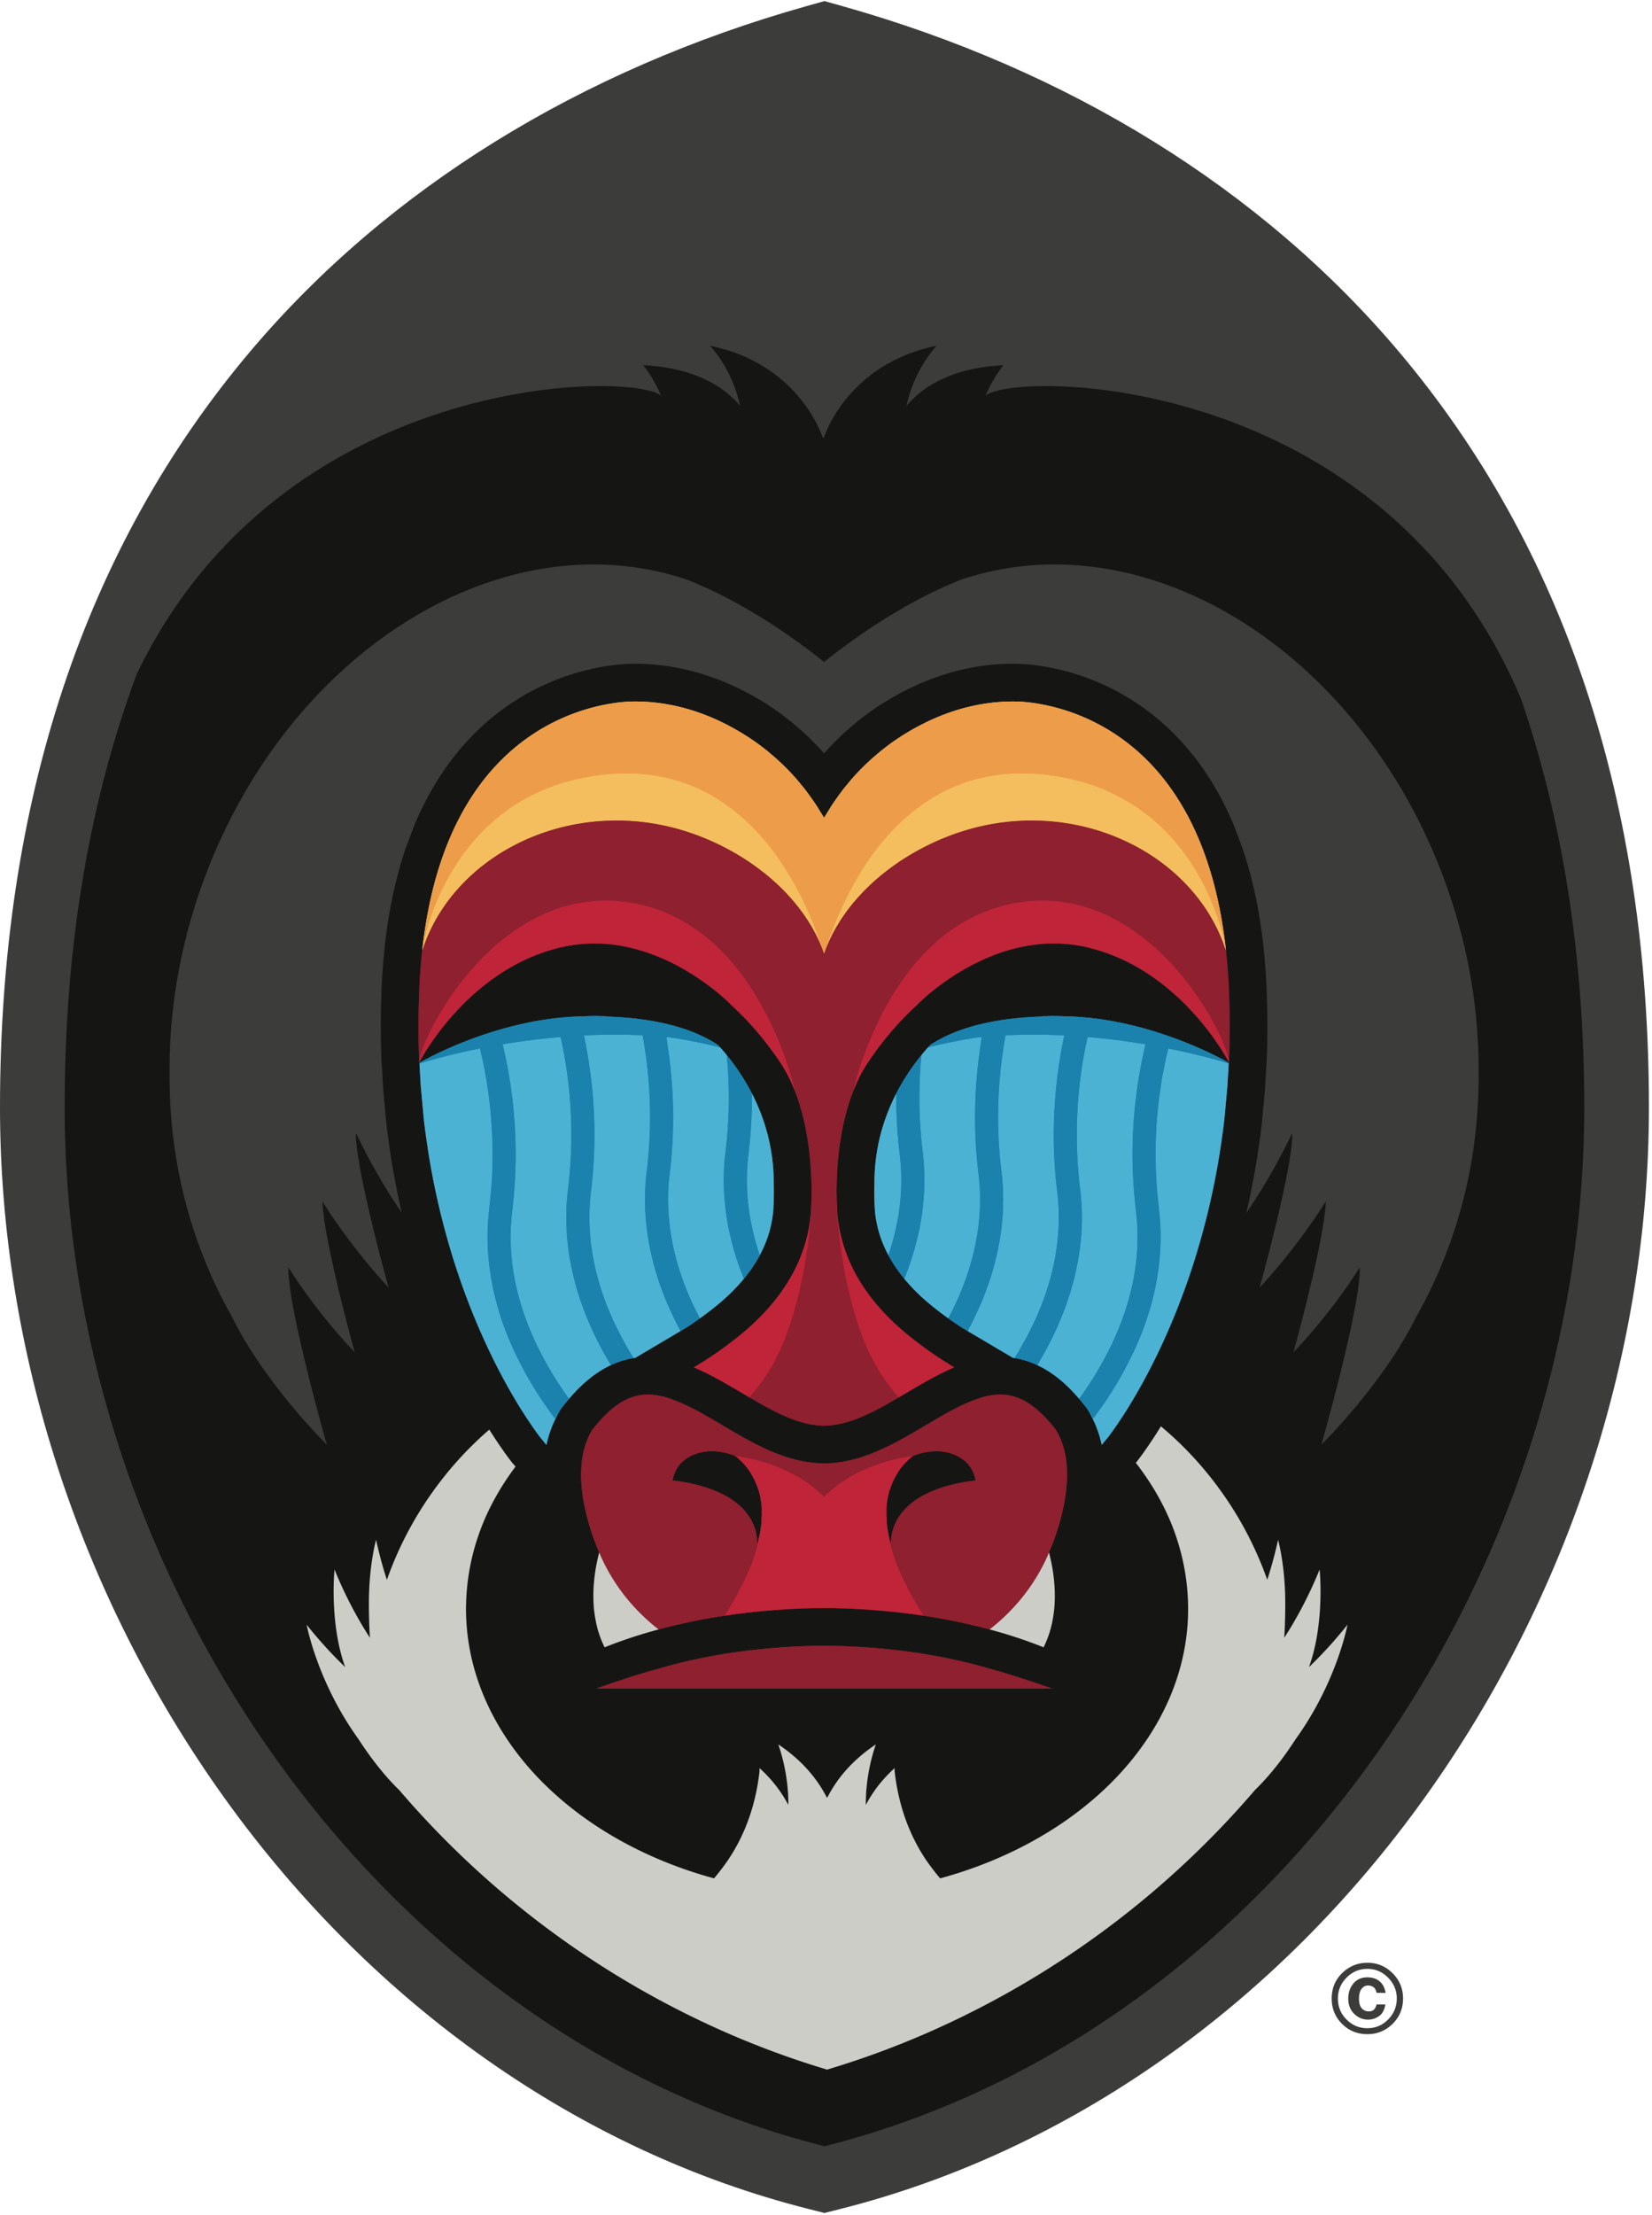 <svg width="256" height="343" xmlns="http://www.w3.org/2000/svg" preserveAspectRatio="xMidYMid"><path d="M125.822 340.082c-34.877-8.796-66.623-31.141-89.39-62.914C14.285 246.262 2.09 208.727 2.09 171.482c0-46.772 12.914-85.74 38.382-115.823C61.411 30.936 90.854 12.707 125.617 2.94l2.144-.601 2.145.601c34.762 9.766 64.203 27.994 85.141 52.718 25.472 30.082 38.387 69.05 38.387 115.823 0 37.249-12.197 74.784-34.344 105.686-22.762 31.773-54.507 54.116-89.388 62.914l-1.941.49-1.939-.49" fill="#151614"/><path d="M160.113 260.513a152.681 152.681 0 00-5.558-1.753l-.01.012-2.85-.81a87.919 87.919 0 00-9.205-1.923l-.194-.029-.653-.096c-3.592-.518-7.62-.897-12.063-1.004l-.098-.002-.096-.003-.427-.027h-2.512l-.427.027-.094.003-.097.002c-4.443.107-8.47.486-12.067 1.004l-.65.096-.197.029a88.09 88.09 0 00-9.205 1.922l-2.85.811-.009-.012a153.31 153.31 0 00-5.558 1.753c-1.03.347-1.971.673-2.808.963l-.084.033h70.607l-.083-.033c-.838-.29-1.778-.616-2.812-.963m-8.96-31.221l-.059.007-.073.01a26.114 26.114 0 00-5.048 1.065c-.015.004-.024.01-.038.015a.053.053 0 00-.023.009c-.12.038-.239.074-.357.115-.082.032-.17.065-.257.096-.39.14-.778.298-1.17.471 0 0-.002.002-.006.002h-.003a16.363 16.363 0 00-1.465.745c-1.147.671-2.179 1.52-2.984 2.573-.021.023-.037.053-.06.078-.107.149-.213.302-.315.459-.046.068-.097.13-.139.198-.016.029-.036.05-.055.08l-.102.165-.044.08-.053.124-.009.019c-.02.064-.048.132-.08.2a7.12 7.12 0 00-.392.924 8.385 8.385 0 00-.36 2.492c-.32-1.17-.556-2.349-.653-3.509-.015-.159-.008-.315-.01-.473l-.005-.084v-.036a16.55 16.55 0 01-.035-.639v-.329c0-.137 0-.27.003-.403s.01-.27.019-.4c.02-.304.069-.6.11-.895.077-.504.176-1 .316-1.484.074-.255.172-.507.26-.756.003-.006.008-.013.008-.017a10.65 10.65 0 01.839-1.77c.164-.275.314-.553.51-.812.107-.148.217-.306.34-.45.23-.28.477-.554.745-.818.015-.02.034-.034.053-.051.253-.252.522-.495.816-.733l.006-.006.007-.009c.004 0 .005-.006.005-.006h.006l.011-.012h.001v-.005l.029-.017c.346-.15.705-.266 1.06-.37a9.842 9.842 0 011.73-.337 8.064 8.064 0 012.85.208c.14.035.273.086.407.133a6.106 6.106 0 011.743.9 4.725 4.725 0 011.657 2.202c.007.019.017.035.022.051.11.302.201.613.254.926l.007.074h-.02zm-15.208-4.539l.005-.006h.002l-.007.006zm-2.204.837h-.01l.086-.027-.076.027zm-6.036 6.206v-.006c.033-.03.063-.057.093-.088a.979.979 0 00-.093.094zm-.004-.004c-.03-.03-.061-.057-.089-.09.029.031.062.057.09.088v.002zm-9.652 2.686c-.009.214-.02.422-.035.639v.018l-.002.018-.004.084c0 .158.004.314-.01.473-.098 1.16-.333 2.34-.647 3.509-.007-.906-.126-1.737-.366-2.492a7.11 7.11 0 00-.389-.925 1.756 1.756 0 01-.083-.2l-.009-.018-.051-.125-.047-.079-.1-.165c-.02-.03-.04-.051-.054-.08-.042-.067-.095-.13-.137-.198a6.606 6.606 0 00-.324-.459 1.49 1.49 0 00-.05-.078c-.81-1.052-1.842-1.902-2.99-2.573a16.201 16.201 0 00-1.445-.735c-.007-.001-.012-.006-.018-.01h-.008a15.968 15.968 0 00-1.172-.473l-.257-.096c-.119-.04-.235-.077-.354-.115a.134.134 0 00-.023-.01c-.017-.004-.026-.01-.04-.014a26.058 26.058 0 00-5.05-1.066l-.072-.01-.055-.006h-.021l.005-.074c.053-.313.144-.624.255-.926.003-.016.013-.032.022-.05a4.68 4.68 0 011.656-2.202 6.087 6.087 0 011.742-.901c.137-.047.272-.098.408-.133.892-.238 1.864-.304 2.851-.208a9.849 9.849 0 011.73.337c.356.104.714.22 1.063.37l.023.017.003.005.015.012c.002 0 .002.006.005.006a.021.021 0 00.01.009 10.545 10.545 0 01.821.739c.019.017.04.032.054.05.269.265.517.539.745.819.124.144.231.302.339.45.197.26.345.537.512.811.34.57.608 1.165.837 1.771.002.004.002.01.007.017.09.249.188.501.262.756.138.484.24.98.315 1.484.047.296.092.59.11.895.013.13.014.267.02.4.003.134 0 .266 0 .403v.047l.003.223v.06zm45.381-13.268c-.764-.973-1.503-1.78-2.214-2.434a12.786 12.786 0 00-1.942-1.519 8.586 8.586 0 00-2.177-.985 7.41 7.41 0 00-2.092-.29c-.817 0-1.667.125-2.574.361-.135.034-.28.086-.415.13-.132.043-.256.076-.386.12-.465.15-.941.338-1.43.54-.101.04-.203.084-.308.128-.411.176-.826.366-1.243.574a36.64 36.64 0 00-1.04.529l-.014.008c-.11.057-.222.112-.334.172-.156.085-.318.177-.475.265a.583.583 0 00-.066.037c-.085.044-.168.091-.256.138a.864.864 0 01-.076.045c-1.067.6-2.166 1.255-3.294 1.924-.49.288-.988.58-1.49.872-.074.04-.144.081-.22.124 0 .002-.004.004-.004.004-.134.078-.27.154-.403.233a.823.823 0 01-.074.04 2.165 2.165 0 00-.1.056c-.145.084-.292.167-.439.247-.04.025-.078.045-.116.068a.043.043 0 01-.015.007c-.004.002-.01.002-.012.006a33.158 33.158 0 01-.824.452c-.027.017-.058.03-.086.047a.23.23 0 01-.048.024c-.033.016-.058.033-.088.047-.005.004-.011.004-.014.01-.124.064-.24.127-.363.19-.164.088-.326.176-.494.26-.107.056-.226.11-.335.165a40.15 40.15 0 01-1.605.756l-.135.064c-.057.022-.106.049-.162.069-.022.01-.042.023-.065.031-.015.006-.03.014-.05.02-.02.013-.039.017-.055.027l-.447.18c-.238.097-.474.195-.707.281a29.82 29.82 0 01-.92.32 5.68 5.68 0 01-.223.08c-.038.009-.075.026-.111.037-.084.028-.164.057-.247.083-.093.029-.189.054-.28.078-.01.002-.018.002-.023.004-.126.036-.255.07-.38.106-.123.035-.246.07-.371.1a.261.261 0 01-.053.016c-.01 0-.02.007-.024.007-.301.077-.609.137-.92.201-.157.034-.32.072-.478.099-.082.014-.162.03-.246.042-.213.035-.43.058-.646.086-.202.023-.402.055-.604.077-.29.03-.591.034-.89.045-.187.01-.378.032-.568.032v.004h-.11v-.004c-.192 0-.378-.021-.572-.032-.297-.011-.593-.015-.889-.045-.202-.022-.403-.054-.603-.077-.217-.028-.434-.051-.648-.086-.079-.012-.164-.028-.244-.042-.161-.027-.319-.065-.479-.099-.307-.064-.613-.124-.918-.201-.01 0-.017-.007-.023-.007a.27.27 0 01-.054-.016c-.125-.03-.25-.065-.375-.1-.124-.036-.252-.07-.377-.106-.006-.002-.014-.002-.017-.004a8 8 0 01-.283-.078c-.083-.026-.166-.055-.25-.083-.034-.01-.075-.028-.11-.037a5.87 5.87 0 01-.227-.08 8.388 8.388 0 01-.256-.087c-.22-.074-.44-.152-.657-.233-.235-.086-.474-.184-.712-.281-.146-.06-.295-.12-.447-.18-.018-.01-.034-.014-.052-.027a.933.933 0 01-.052-.02c-.022-.008-.043-.02-.064-.031-.055-.02-.11-.047-.161-.07l-.138-.063c-.54-.24-1.076-.493-1.603-.756-.11-.056-.229-.11-.338-.165-.163-.084-.325-.172-.493-.26-.118-.063-.24-.126-.357-.19-.007-.006-.016-.006-.02-.01l-.088-.047c-.013-.007-.032-.014-.045-.024-.03-.017-.061-.03-.09-.047l-.024-.013a31.094 31.094 0 01-.795-.439c-.006-.004-.008-.004-.014-.006-.003-.002-.01-.003-.013-.007-.038-.023-.077-.043-.119-.068a16.19 16.19 0 01-.437-.247 2.272 2.272 0 01-.102-.055l-.074-.04c-.135-.08-.269-.156-.4-.234 0 0-.006-.002-.006-.004-.073-.043-.148-.084-.219-.124a190.76 190.76 0 01-1.49-.872c-1.13-.669-2.229-1.324-3.297-1.924-.022-.014-.05-.029-.078-.045l-.252-.138a.636.636 0 00-.066-.037c-.16-.088-.318-.18-.475-.265-.114-.06-.225-.115-.336-.172l-.01-.008a43.975 43.975 0 00-1.04-.529 25.466 25.466 0 00-2.985-1.242c-.126-.044-.255-.077-.384-.12-.138-.044-.276-.096-.415-.13-.907-.236-1.759-.36-2.576-.36a7.4 7.4 0 00-2.089.289c-.696.2-1.413.51-2.176.985a12.8 12.8 0 00-1.946 1.519c-.71.655-1.45 1.461-2.212 2.434-.08.1-.152.194-.233.297-4.37 7.193 1.12 18.924 1.12 18.924.115.265.217.542.34.806 2.07 4.513 5.015 7.955 8.1 10.508.257.214.51.413.77.606l.089-.024a93.185 93.185 0 019.988-2.08l.11-.018a102.15 102.15 0 017.26-.833 104.83 104.83 0 016.165-.325c.215-.013.419-.03.637-.036h2.763c.215.006.424.023.634.036 2.146.051 4.196.162 6.166.325 2.573.204 5.002.49 7.26.833l.11.018a92.909 92.909 0 019.989 2.08l.086.024c.26-.193.515-.392.77-.606 3.087-2.553 6.029-5.995 8.105-10.508.119-.264.22-.54.337-.806 0 0 5.49-11.731 1.12-18.924-.077-.103-.156-.197-.233-.297z" fill="#8F202F"/><path d="M190.517 155.893a143.55 143.55 0 00-.13-3.552v-.016a92.919 92.919 0 00-.406-5.083l-.003-.009c-1.363-4.308-3.896-8.202-7.286-11.401a30.654 30.654 0 00-6.15-4.488c-4.383-2.452-9.518-3.988-15.081-4.247-.148-.005-.296 0-.445-.005a37.987 37.987 0 00-1.918-.019 34.88 34.88 0 00-6.445.738 34.59 34.59 0 00-2.633.652c-4.765 1.381-9.36 3.755-13.201 6.852l-.059.042a33.846 33.846 0 00-2.738 2.478l-.013.014c-.242.242-.476.488-.706.741l-.143.147c-.19.214-.374.427-.56.639l-.01.01-.24.273c-.157.19-.307.378-.454.563-.106.135-.213.26-.308.385-.126.166-.252.335-.376.502-.116.157-.23.317-.345.474-.102.148-.196.291-.298.44-.124.184-.257.37-.379.559-.077.13-.158.259-.232.39-.134.207-.261.42-.386.633-.07.118-.132.24-.201.365-.12.22-.25.447-.368.675-.062.121-.113.242-.173.357-.113.238-.232.472-.343.712-.052.118-.097.242-.154.36-.054.13-.107.27-.168.402-.044.109-.092.214-.135.322-.052.128-.094.254-.139.383a9.94 9.94 0 00-.186.518v-.002.001l-.002.001v.002l-.002.003v-.014c-.064-.17-.121-.343-.186-.509-.047-.13-.088-.255-.139-.383a11.86 11.86 0 00-.137-.322c-.057-.133-.111-.272-.165-.402-.053-.118-.102-.242-.155-.36-.107-.24-.227-.474-.34-.712-.064-.115-.116-.236-.174-.357-.12-.228-.25-.454-.37-.675-.067-.125-.13-.247-.202-.365-.123-.213-.25-.426-.385-.634-.075-.13-.156-.26-.232-.39-.122-.189-.254-.374-.379-.558a17.076 17.076 0 00-.299-.44c-.108-.157-.229-.317-.345-.474a56.624 56.624 0 00-.372-.502c-.1-.126-.207-.25-.31-.385-.148-.185-.299-.374-.455-.563l-.242-.274-.008-.01c-.185-.211-.366-.424-.561-.638l-.143-.147c-.228-.253-.46-.5-.705-.74l-.01-.015a34.597 34.597 0 00-2.74-2.478l-.06-.042c-3.843-3.097-8.436-5.47-13.202-6.852a34.81 34.81 0 00-2.632-.652 34.847 34.847 0 00-6.443-.738 38.11 38.11 0 00-1.92.019c-.149.005-.293 0-.447.005-5.56.26-10.692 1.795-15.08 4.247a30.707 30.707 0 00-6.149 4.488c-3.39 3.199-5.923 7.093-7.288 11.401l-.002.009a89.012 89.012 0 00-.403 5.083v.016c-.065 1.196-.1 2.381-.129 3.552a121.07 121.07 0 00-.037 3.239l.002.268v.301c0 .13 0 .261.003.391v.156c.014 1.271.039 2.54.09 3.779l.003.074v.071l.003.002v.114l.013.22v.022l.003-.007.004-.006.022-.051c.026-.046.047-.087.093-.165l.019-.038.002-.007.031-.05.057-.105.002-.004.005-.015a38.181 38.181 0 012.51-3.835l.006-.01c.279-.382.583-.776.909-1.189.296-.367.6-.742.924-1.13.066-.073.135-.15.2-.225a56.52 56.52 0 011.038-1.153 37.746 37.746 0 014.42-4.079c1.979-1.545 4.23-2.981 6.785-4.1a28.365 28.365 0 014.947-1.654c7.349-1.7 13.965.559 18.764 3.257a38.162 38.162 0 014.682 3.117 34.655 34.655 0 012.77 2.391l.065.1a43.97 43.97 0 013.13 3.13 49.48 49.48 0 014.732 6.12 20.826 20.826 0 011.725 3.258c.148.339.29.677.426 1.035 1.434 3.736 2.35 8.477 2.499 13.906.014.512.03 1.018.03 1.538 0 .109-.007.212-.007.317 0 .077 0 .16-.003.24l-.002.045-.004.14.012-.14.003-.045v.045l-.01.14-.005.175a42.174 42.174 0 01-.116 2.661l-.003.04-.006.033a23.345 23.345 0 01-1.01 4.886 24.267 24.267 0 01-1.804 4.205c-.235.43-.478.852-.735 1.268l-.014.02c-1.389 2.244-3.084 4.238-4.936 6.026-1.102 1.063-2.267 2.034-3.459 2.963a62.785 62.785 0 01-4.666 3.29l-.084.028c-.154.121-.599.394-1.094.686a8.63 8.63 0 01-.303.176l.002.003c.104.042.207.096.31.14.424.183.84.375 1.257.575.106.053.217.102.329.154.356.178.707.366 1.058.552a.32.32 0 01.053.028c.009.005.016.01.022.01v.003c.154.08.314.157.465.24l.086.045c.023.01.046.03.068.039.21.11.418.227.625.344.29.16.577.33.86.493.382.222.765.437 1.14.66.682.401 1.35.795 2.022 1.187.103.065.213.125.314.19l.26.145c.549.322 1.093.633 1.635.935.11.06.224.132.336.191.261.143.517.274.775.41.276.145.554.298.826.437.089.045.175.084.263.129.471.232.94.454 1.403.653.04.018.08.039.12.055l.05.022c.12.051.235.094.356.143.185.078.377.15.562.225.19.069.383.135.57.202.075.024.15.05.22.08.03.01.062.014.086.024.283.091.558.174.836.249.074.018.148.04.224.06.252.064.502.122.752.169.101.022.203.045.304.062.198.035.39.06.586.084.15.02.299.045.447.06.086.004.168.004.257.012.214.016.43.033.647.033h.027c.005 0 .016.006.025.006h.004c.01 0 .016-.006.025-.006h.021c.219 0 .436-.017.658-.033.083-.008.169-.008.252-.012.147-.015.3-.04.45-.06.192-.024.385-.05.584-.084.098-.017.2-.04.305-.062.25-.047.5-.105.75-.17.076-.018.152-.041.227-.06.274-.074.55-.157.833-.248.027-.01.054-.014.083-.025.077-.028.15-.055.223-.08.188-.066.38-.132.568-.2.188-.075.38-.148.563-.226.12-.049.237-.092.357-.143l.051-.022c.042-.016.08-.037.118-.055.465-.199.933-.421 1.406-.653.087-.045.172-.084.262-.129.273-.139.55-.292.824-.436.258-.137.515-.268.773-.411.113-.059.228-.13.342-.191a99.27 99.27 0 001.635-.935c.086-.05.169-.094.255-.146.104-.064.214-.124.319-.189.668-.392 1.34-.786 2.019-1.188.376-.222.756-.437 1.138-.66.285-.162.571-.331.863-.492.208-.117.415-.233.625-.344.026-.01.043-.028.07-.039l.084-.045c.154-.083.31-.16.463-.24l.004-.002c.007 0 .01-.006.018-.01a.304.304 0 01.055-.029c.353-.186.705-.374 1.062-.552.107-.052.215-.1.326-.154.414-.2.834-.392 1.255-.576l.109-.049c.064-.03.132-.063.2-.09l.001-.003-.303-.176c-.49-.292-.935-.565-1.089-.686l-.083-.028a62.401 62.401 0 01-4.67-3.29c-1.191-.929-2.358-1.9-3.46-2.963-1.851-1.788-3.548-3.782-4.931-6.027l-.018-.019a24.587 24.587 0 01-2.538-5.473 23.411 23.411 0 01-1.01-4.886l-.006-.032-.002-.041a42.997 42.997 0 01-.118-2.661l-.004-.176-.013-.139v-.045l.002.045.015.14v-.14l-.004-.045c-.003-.08-.003-.163-.003-.24-.002-.105-.01-.208-.01-.317 0-.52.017-1.026.032-1.538.146-5.43 1.063-10.17 2.498-13.906.136-.358.281-.696.424-1.035a21.5 21.5 0 011.725-3.258 49.793 49.793 0 014.735-6.12 43.516 43.516 0 013.127-3.13l.07-.1a34.217 34.217 0 012.771-2.391 37.645 37.645 0 014.68-3.117c4.794-2.698 11.416-4.957 18.765-3.257 1.752.41 3.404.979 4.944 1.655 2.555 1.118 4.808 2.554 6.784 4.1a38.038 38.038 0 014.424 4.078c.36.389.707.775 1.035 1.153.064.074.136.152.199.226a45.573 45.573 0 011.838 2.319l.002.01a37.998 37.998 0 012.51 3.834l.002.015.007.004.055.106.03.049.003.007.019.038c.047.078.067.119.092.165l.028.051.003.006v-.014l.011-.22v-.115l.007-.002v-.145c.05-1.24.076-2.508.088-3.78v-.155c.004-.13.004-.261.004-.39l.002-.25v-.32c.003-1.064-.009-2.144-.033-3.24" fill="#8F202F"/><path d="M189.972 147.14c-3.804-34.659-26.368-38.136-31.816-38.47a30.968 30.968 0 00-1.177-.029h-.005c-6.723 0-12.99 2.402-18.31 6.045a34.721 34.721 0 00-2.209 1.662l-.06.042-.24.21a35.645 35.645 0 00-4.049 3.91c-.29.33-.57.676-.85 1.016-.142.171-.284.337-.427.509-.248.318-.486.648-.732.976a42.58 42.58 0 00-1.252 1.797c-.177.274-.344.56-.516.84-.187.295-.374.588-.55.888l-.074.125-.078-.125a26.64 26.64 0 00-.552-.888c-.169-.28-.337-.566-.513-.84a41.706 41.706 0 00-1.256-1.797c-.24-.328-.48-.658-.73-.976-.137-.172-.286-.338-.427-.51-.28-.339-.563-.685-.848-1.015a36.317 36.317 0 00-4.044-3.91l-.247-.21-.054-.042a37.067 37.067 0 00-2.214-1.662c-5.32-3.643-11.588-6.045-18.31-6.045h-.006c-.39 0-.783.014-1.176.03-5.444.333-28.01 3.81-31.816 38.468l-.008.094c1.365-4.308 3.899-8.202 7.288-11.401a30.707 30.707 0 016.149-4.488c4.388-2.452 9.52-3.988 15.08-4.247.154-.005.298 0 .447-.005a38.11 38.11 0 011.92-.019c2.21.046 4.364.301 6.443.738a34.81 34.81 0 012.632.652c4.766 1.381 9.36 3.755 13.203 6.852l.06.042a34.597 34.597 0 012.74 2.478l.01.014c.244.242.476.488.704.741l.143.147c.195.214.376.427.56.639l.01.01.24.273c.157.19.308.378.455.563.104.135.21.26.311.385.125.166.25.335.372.502.116.157.237.317.345.474.103.148.202.291.3.44.124.184.256.37.378.559.076.13.157.259.232.39.134.207.262.42.385.633.072.118.135.24.203.365.119.22.248.447.37.675.057.121.11.242.173.357.113.238.233.472.34.712.053.118.102.242.155.36.054.13.108.27.165.402.048.109.093.214.137.322.051.128.092.254.14.383.064.166.121.339.185.51v.013l.002-.003v-.002l.001-.002h.001v-.007c.065-.17.125-.343.186-.509.045-.13.087-.255.14-.383.042-.108.09-.213.134-.322.06-.133.114-.272.168-.402.057-.118.102-.242.154-.36.11-.24.23-.474.343-.712.06-.115.111-.236.173-.357.117-.228.248-.454.368-.675.069-.125.132-.247.2-.365.126-.213.253-.426.387-.634.074-.13.155-.26.232-.39.122-.189.255-.374.38-.558.1-.149.195-.292.297-.44.114-.157.229-.317.345-.474.124-.167.25-.336.376-.502.095-.126.202-.25.308-.385.147-.185.297-.374.454-.563l.24-.274.01-.01c.186-.211.37-.424.56-.638l.143-.147c.23-.253.464-.5.706-.74l.013-.015a33.846 33.846 0 012.738-2.478l.059-.042c3.841-3.097 8.436-5.47 13.201-6.852a34.59 34.59 0 012.633-.652 34.88 34.88 0 016.445-.738c.631-.013 1.274 0 1.918.019.15.005.297 0 .445.005 5.563.26 10.698 1.795 15.082 4.247a30.654 30.654 0 016.149 4.488c3.39 3.199 5.923 7.093 7.286 11.401l-.006-.094" fill="#F4BE5E"/><path d="M75.067 160.525h-.003l.003-.003v.003zm-1.866 2.164v-.004l.009-.007-.009.01zm46.699 20.489c0-5.514-1.495-10.166-3.392-13.851a33.695 33.695 0 00-3.892-5.925 36.856 36.856 0 00-1.387-1.596c-.003 0-.005-.005-.012-.006l-.097-.058c-2.197-1.407-5.086-2.64-9.019-3.428-1.915-.385-4.075-.667-6.519-.81a61.788 61.788 0 00-1.713-.079l-.015-.047c-.128-.003-.253-.003-.385-.003-.432 0-.858-.031-1.292-.031l-.25.007c-.513.004-1.023.024-1.537.045a46.393 46.393 0 00-7.387.75c-2.29.417-4.462.971-6.45 1.58-.88.272-1.723.55-2.527.835l-.389.14c-.893.32-1.731.647-2.509.968-.46.188-.9.37-1.32.555l-.024.01c-.096.043-.188.083-.278.125a53.293 53.293 0 00-2.816 1.328v.001a6.948 6.948 0 00-.333.175h-.007c-.144.072-.27.142-.395.205a24.95 24.95 0 00-.41.224 3.454 3.454 0 00-.224.12l-.003.002c-.077.041-.14.08-.184.103l-.13.071v.003l.009-.003-.004.009h-.011l-.004.004v.008l.004.028.005.074.193 3.395.099 1.094.029.286.351 3.836c.145 1.3.32 2.57.508 3.827l.154 1.049a116.674 116.674 0 004.373 18.237c3.235 9.849 7.129 17.133 9.871 21.559.114.18.227.364.338.537.4.632.771 1.196 1.107 1.698v.002l.285.42c.18.26.348.509.506.719.212.308.4.567.56.786l.418.55.093.118.009-.007c.26.337.53.66.79.96.017-.093.03-.182.052-.279a17.156 17.156 0 011.22-3.524l-.519-.664.002-.004.517.668c.151-.333.327-.664.513-.99.092-.17.175-.343.278-.508l.164-.27.189-.247c.175-.23.276-.344.28-.353l.033-.045c.255-.32.508-.628.763-.928a24.977 24.977 0 012.033-2.136v-.005c.911-.84 1.84-1.573 2.84-2.196l-.005.002.005-.004a14.012 14.012 0 013.647-1.638h.008c.49-.144.985-.246 1.485-.33l.254-.04 7.017-4.149.885-.52c.71-.464 1.411-.95 2.105-1.445a44.74 44.74 0 001.622-1.203l.011-.007a37.35 37.35 0 002.982-2.545l.008-.009a28.19 28.19 0 002.201-2.37 21.99 21.99 0 001.815-2.52l.083-.131c.171-.287.345-.578.51-.882.019-.035.031-.07.052-.105.52-.979.969-2.004 1.317-3.085.375-1.17.633-2.386.757-3.668.06-.737.089-1.484.1-2.26l.004-.038v-.034l.004-.12h-.004v-.199l.007-.084v-.156l.003-.237c0-.388-.01-.827-.025-1.337v-.004z" fill="#1B82AD"/><path d="M110.096 202.956l-.01.006-.004.003.014-.01m52.264 9.343l-.005-.002v.002h.004" fill="#1B82AD"/><path d="M182.204 162.689l-.007-.01.007.006v.004zm-1.863-2.164v-.003l.003.003h-.003zm10.066 4.072h-.009l-.002-.009.008.003v-.003l-.131-.07-.181-.104-.006-.002c-.064-.036-.138-.078-.226-.12-.117-.066-.25-.14-.406-.224-.126-.063-.255-.133-.397-.205h-.006a53.608 53.608 0 00-3.15-1.504l-.28-.125-.023-.01a50.582 50.582 0 00-1.322-.555 55.892 55.892 0 00-2.509-.968 66.362 66.362 0 00-2.913-.976 57.153 57.153 0 00-6.448-1.579 46.4 46.4 0 00-7.388-.75c-.511-.02-1.028-.04-1.536-.045l-.25-.007c-.436 0-.865.031-1.294.031-.131 0-.259 0-.388.003l-.009.047c-.593.02-1.16.045-1.717.079-2.444.143-4.603.425-6.514.81-3.938.788-6.828 2.021-9.024 3.428l-.1.058c-.004.001-.006.006-.008.006-.122.13-.244.268-.37.407-.326.364-.668.76-1.017 1.19a33.872 33.872 0 00-3.894 5.924c-1.892 3.685-3.39 8.337-3.39 13.85v.005c-.012.51-.028.949-.028 1.337.004.036.004.106.009.237v.156l.007.084v.199h-.007l.007.12v.073c.012.775.04 1.522.1 2.259.124 1.282.386 2.498.758 3.668a18.56 18.56 0 001.319 3.085c.017.035.032.07.05.105.167.304.34.595.512.882l.08.13a22.98 22.98 0 001.814 2.52c.675.823 1.416 1.61 2.205 2.371l.007.009c.891.86 1.897 1.702 2.989 2.548l-.017-.01.02.014a60.72 60.72 0 003.73 2.648l.88.52 7.02 4.149.258.04a12.8 12.8 0 011.482.33h.007a13.92 13.92 0 012.027.764c.542.253 1.078.538 1.601.866l.016.008.002.002a18.952 18.952 0 012.84 2.196l.001.005c.692.64 1.364 1.355 2.03 2.136.27.314.532.635.799.973.007.009.103.123.28.353l.19.247.162.27c.102.165.185.337.28.508.184.326.358.657.511.99l.517-.668v.004l-.517.664a17.33 17.33 0 011.22 3.524c.021.097.033.186.057.278.255-.298.522-.622.787-.959l.008.007.09-.118a33.093 33.093 0 00.984-1.336c.152-.21.32-.46.499-.719l.287-.42v-.002a75.35 75.35 0 001.11-1.698c.107-.173.22-.357.334-.537 2.746-4.426 6.637-11.71 9.873-21.56a116.57 116.57 0 004.37-18.236c.053-.347.106-.698.156-1.05.187-1.256.361-2.526.51-3.826l.353-3.836.024-.286.1-1.094.086-1.53.108-1.865.003-.074.004-.028v-.008l-.004-.004z" fill="#1B82AD"/><path d="M127.76 332.395c-69.368-17.496-117.743-88.44-117.743-160.913 0-25.76 4.066-47.976 11.148-67.034 22.453-46.819 76.572-46.968 81.261-43.186 0 0-.83-2.21-2.752-4.708 5.854.305 11.362 2.001 15.013 6.288 0 0-.89-5.081-4.65-9.296 13.585 2.778 17.255 13.605 17.447 14.202v.03h.197v-.027c.172-.533 3.82-11.418 17.45-14.205-3.762 4.215-4.653 9.296-4.653 9.296 3.653-4.287 9.159-5.983 15.014-6.288-1.923 2.498-2.753 4.708-2.753 4.708 4.816-3.885 61.752-3.617 83 47.073 6.223 18.175 9.765 39.117 9.765 63.147 0 72.473-48.375 143.417-117.743 160.913zm88.882-278.086c-21.208-25.042-51.005-43.5-86.17-53.379L127.76.168l-2.71.762c-35.166 9.878-64.964 28.337-86.173 53.379C13.082 84.776 0 124.196 0 171.482c0 37.68 12.337 75.647 34.732 106.904 23.052 32.17 55.218 54.804 90.58 63.723l2.449.618 2.452-.618c35.357-8.92 67.528-31.554 90.575-63.723 22.4-31.257 34.736-69.225 34.736-106.904 0-47.286-13.085-86.706-38.882-117.173z" fill="#3C3C3A"/><path d="M224.057 136.905c-12.92-35.87-46.337-56.752-75.055-47.15-9.66 3.775-18.225 10.294-21.297 12.774-3.069-2.48-11.636-9-21.292-12.773-28.723-9.603-62.136 11.28-75.06 47.149-3.56 9.885-5.167 19.886-5.069 29.42-.005.2-.007.398-.007.603 0 .352.012.703.017 1.05a75.504 75.504 0 00.127 3.417c.682 11.82 4.06 22.866 9.495 32.484 1.174 2.387 2.57 4.702 4.027 6.864.224.335.449.658.674.986.17.245.346.484.52.727a85.318 85.318 0 003.007 3.968c3.527 4.4 6.498 7.307 6.498 7.307s-6.124-21.445-5.945-27.445c4.77 7.545 10.275 13.15 10.275 13.15s-4.806-17.282-5.02-23.395c4.733 7.573 10.268 13.372 10.268 13.372s-4.977-17.792-5.08-23.71l.085-.117c2.59 5.485 5.557 10.084 7.04 12.264a124.987 124.987 0 01-1.699-8.745l-.002-.023c-.058-.377-.11-.745-.16-1.098l.004.027c-.196-1.299-.38-2.635-.54-4.027l-.012-.133-.35-3.803-.027-.287-.002-.032-.098-1.092-.017-.204-.085-1.53v.006l-.089-1.567a6.38 6.38 0 01-.051-.531h-.002l-.012-.22-.005-.264c0-.007-.004-.018-.004-.03l-.002-.076v.035c-.051-1.31-.077-2.63-.092-3.958l-.002-.05v-.551l-.001-.047v-.299c0-.045-.005-.118-.005-.22v-.276c0-1.023.014-2.056.037-3.096v-.013c.032-1.192.071-2.416.134-3.679v-.046c.097-1.879.246-3.675.435-5.405 0-.025.003-.043.005-.064.004-.014.004-.032.004-.048.625-5.713 1.746-10.732 3.24-15.138l1.298-3.453a47.962 47.962 0 013.115-6.23c3.715-6.255 8.377-10.564 12.907-13.38a37.051 37.051 0 018.596-3.932c3.49-1.088 6.375-1.426 8.108-1.532l.153-.01c.37-.009.833-.033 1.382-.033h.005c4.059 0 7.958.73 11.581 1.977 3.628 1.244 6.983 3.006 10.031 5.093l.019.011c.841.581 1.645 1.19 2.413 1.81l.038.027.064.051.058.046.181.148.246.212a41.468 41.468 0 014.614 4.472l.025.025s0 .002.004.005v-.005l.022-.025a41.961 41.961 0 014.619-4.472h-.003l.247-.212.181-.148a1.43 1.43 0 01.059-.046l.062-.05.039-.028c.77-.62 1.577-1.229 2.415-1.81l.016-.011c3.05-2.087 6.406-3.849 10.031-5.093 3.623-1.248 7.524-1.977 11.581-1.977h.005c.553 0 1.013.024 1.386.033l.152.01c1.947.12 5.36.534 9.443 1.97a37.053 37.053 0 0113.283 8.17c2.959 2.82 5.752 6.405 8.093 10.86a51.006 51.006 0 011.902 4.07l1.302 3.451c1.493 4.405 2.615 9.427 3.238 15.144.005.016 0 .034.005.048.003.021.005.039.01.064.182 1.73.332 3.526.43 5.405l.004.046c.061 1.263.1 2.487.13 3.68v.012c.022 1.04.036 2.073.036 3.096v.595c0 .162-.007.246-.003.25 0 .116 0 .255-.004.417v.18a134.826 134.826 0 01-.09 3.866v.016l-.001.069.002-.028-.002.035v-.007l-.004.049v.029l-.005.264-.012.22h-.006a5.96 5.96 0 01-.048.53l-.09 1.568v-.006l-.085 1.53-.017.204-.1 1.092-.001.032-.028.287-.347 3.803-.014.133a108.597 108.597 0 01-.54 4.027l.007-.027c-.05.353-.104.72-.163 1.098l-.002.023a125.95 125.95 0 01-1.701 8.753c1.483-2.178 4.454-6.78 7.049-12.272l.077.117c-.097 5.918-5.07 23.71-5.07 23.71s5.534-5.799 10.265-13.372c-.215 6.113-5.02 23.394-5.02 23.394s5.506-5.604 10.272-13.149c.182 6-5.94 27.445-5.94 27.445s2.968-2.906 6.496-7.307a87.552 87.552 0 003.011-3.968c.173-.243.344-.482.516-.727.226-.328.448-.651.674-.986 1.456-2.162 2.853-4.477 4.025-6.864 5.44-9.618 8.813-20.665 9.495-32.484.01-.201.023-.398.038-.606.045-.931.077-1.867.09-2.811.01-.347.02-.698.02-1.05 0-.205-.001-.403-.01-.602.093-9.535-1.506-19.536-5.07-29.421" fill="#3C3C3A"/><path d="M73.201 162.689l.009-.01-.009.006v.004m1.866-2.164v-.003l-.003.003h.003m-6.345-28.959l-.022.02.003-.001.019-.019" fill="#B4B5B4"/><path d="M119.9 183.178c0-5.514-1.495-10.166-3.392-13.851.01.635.013 1.282 0 1.937a71.711 71.711 0 01-.527 7.514 32.57 32.57 0 00-.237 3.374c-.081 4.366.726 8.49 1.993 12.248.52-.979.969-2.004 1.317-3.085.375-1.17.633-2.386.757-3.668.06-.737.089-1.484.1-2.26l.004-.038v-.034l.004-.12h-.004v-.199l.007-.084v-.156l.003-.237c0-.388-.01-.827-.025-1.337v-.004m-32.142 4.712c.02-1.222.112-2.473.265-3.734a67.11 67.11 0 00.5-7.16 69.75 69.75 0 00-1.648-16.388c-3.245.27-6.28.671-8.979 1.121.147.638.298 1.284.438 1.958.136.637.263 1.29.383 1.965a73.396 73.396 0 011.182 14.426 73.654 73.654 0 01-.492 7.155l-.016.127-.012.139v.013l-.002.015-.006.051v.026l-.004.004c-.016.129-.025.257-.038.39-.109 1-.178 1.996-.199 2.98-.08 4.506.772 8.757 2.108 12.616 1.061 3.051 2.423 5.843 3.86 8.312.242.417.483.837.736 1.235a54.059 54.059 0 002.345 3.492 24.977 24.977 0 012.033-2.136v-.005c.911-.84 1.84-1.573 2.84-2.196l-.005.002.005-.004a15.35 15.35 0 011.62-.874c-1.7-2.813-3.347-6.06-4.612-9.703-1.45-4.176-2.391-8.837-2.302-13.827" fill="#4CB2D4"/><path d="M102.261 198.933c-1.444-4.171-2.39-8.839-2.303-13.822.024-1.227.105-2.474.268-3.74a70.34 70.34 0 00.498-7.156 69.71 69.71 0 00-.876-12.308 72.166 72.166 0 00-.266-1.572 94.567 94.567 0 00-9.101.023c.08.371.16.735.233 1.118a71.87 71.87 0 01.564 3.264c.554 3.664.908 7.799.829 12.32a73.048 73.048 0 01-.532 7.516 32.212 32.212 0 00-.231 3.38c-.08 4.502.768 8.752 2.103 12.608a45.351 45.351 0 002.662 6.126 52.019 52.019 0 001.982 3.478l.02.03c.025.04.052.088.081.128l.254-.04 7.017-4.149a52.8 52.8 0 01-1.743-3.537 46.05 46.05 0 01-1.459-3.667m-29.06-36.244v-.004l.009-.007-.009.01zm12.808 56.975l-.016.022c-.176-.23-.358-.5-.54-.741a59.525 59.525 0 01-2.24-3.257 19.94 19.94 0 01-.237-.384 49.395 49.395 0 01-1.284-2.151c-.241-.422-.472-.877-.708-1.32-1.157-2.169-2.245-4.524-3.13-7.087-1.03-2.985-1.802-6.222-2.125-9.646a35.44 35.44 0 01-.159-2.46 33.927 33.927 0 01-.012-1.728c.017-1.092.096-2.201.22-3.324l.015-.145.002-.036c.01-.076.011-.15.022-.223v-.015c.018-.132.023-.259.036-.387l.005-.037c.007-.077.013-.152.022-.23.11-.986.21-1.964.284-2.923.085-1.219.135-2.414.156-3.575a70.127 70.127 0 00-1.391-15.173 69.866 69.866 0 00-.553-2.464c-5.764 1.148-9.373 2.331-9.373 2.331l.193 3.395.099 1.094.029.286.351 3.836c.145 1.3.32 2.57.508 3.827l.154 1.049a116.674 116.674 0 004.373 18.237c3.235 9.849 7.129 17.133 9.871 21.559.114.18.227.364.338.537.4.632.771 1.196 1.107 1.698v.002l.285.42c.18.26.348.509.506.719.212.308.4.567.56.786l.418.55.093.118.009-.007c.26.337.53.66.79.96.017-.093.03-.182.052-.279a17.156 17.156 0 011.22-3.524l-.519-.664.002-.004.517.668c.151-.333.327-.664.513-.99-.083.104-.167.21-.237.314-.085.124-.149.243-.226.366zm28.454-23.759a60.896 60.896 0 01-.5-1.527c-1.157-3.77-1.876-7.907-1.797-12.29.023-1.233.106-2.475.263-3.74a69.537 69.537 0 00.443-11.326 68.084 68.084 0 00-.256-3.62c-.35-.43-.693-.825-1.016-1.189a68.342 68.342 0 00-3.128-.723 76.69 76.69 0 00-3.725-.686c-.387-.061-.78-.118-1.18-.178-.103-.008-.203-.022-.305-.031.114.639.202 1.316.295 1.985.144 1.022.275 2.077.379 3.165.265 2.663.423 5.5.364 8.535a74.219 74.219 0 01-.52 7.519 31.101 31.101 0 00-.24 3.379c-.08 4.502.769 8.749 2.108 12.61.79 2.292 1.764 4.419 2.805 6.384a44.74 44.74 0 001.622-1.203l.011-.007a37.35 37.35 0 002.982-2.545l.008-.009a28.19 28.19 0 002.201-2.37c-.013-.032-.029-.066-.041-.1a38.356 38.356 0 01-.773-2.033" fill="#4CB2D4"/><path d="M110.096 202.956l-.01.006-.004.003.014-.01m52.264 9.343l-.005-.002v.002h.004m-23.462-41.034c-.01-.655-.01-1.302 0-1.937-1.892 3.685-3.39 8.337-3.39 13.85v.005c-.012.51-.028.949-.028 1.337.004.036.004.106.009.237v.156l.007.084v.199h-.007l.007.12v.073c.012.775.04 1.522.1 2.259.124 1.282.386 2.498.758 3.668a18.56 18.56 0 001.319 3.085c1.267-3.758 2.07-7.882 1.991-12.248a32.009 32.009 0 00-.238-3.374 74.658 74.658 0 01-.528-7.514" fill="#4CB2D4"/><path d="M170.313 211.906c1.434-2.469 2.798-5.26 3.854-8.312 1.337-3.859 2.19-8.11 2.107-12.616a34.68 34.68 0 00-.196-2.98c-.012-.133-.021-.261-.037-.39l-.004-.004v-.004l-.006-.022-.001-.051v-.015l-.003-.003.003-.008-.003-.002-.015-.14-.011-.126a74.319 74.319 0 01-.493-7.155 73.072 73.072 0 011.183-14.426c.118-.675.243-1.328.384-1.965.14-.674.287-1.32.435-1.958-2.7-.45-5.734-.85-8.98-1.12-.081.378-.165.765-.246 1.158a69.66 69.66 0 00-.903 22.389c.156 1.261.247 2.512.27 3.734.089 4.99-.854 9.651-2.308 13.827-1.26 3.643-2.91 6.89-4.607 9.703.542.253 1.078.538 1.601.866l.016.008.002.002a18.952 18.952 0 012.84 2.196l.001.005c.692.64 1.364 1.355 2.03 2.136a57.206 57.206 0 002.352-3.492c.246-.398.49-.818.735-1.235" fill="#4CB2D4"/><path d="M164.063 187.955a32.792 32.792 0 00-.232-3.379 71.565 71.565 0 01-.527-7.516c-.082-4.521.27-8.656.828-12.32.167-1.13.356-2.226.56-3.264.076-.383.153-.747.233-1.118a94.497 94.497 0 00-9.098-.023 70.015 70.015 0 00-1.146 13.88c.041 2.29.2 4.687.503 7.156a34.5 34.5 0 01.264 3.74c.088 4.983-.86 9.65-2.304 13.822a46.85 46.85 0 01-1.456 3.667 50.866 50.866 0 01-1.745 3.537l7.02 4.149c.083.014.169.027.257.04.025-.04.05-.087.076-.128l.02-.03a55.447 55.447 0 001.985-3.478c.981-1.897 1.904-3.937 2.661-6.126 1.334-3.856 2.179-8.106 2.1-12.609m18.142-25.266l-.007-.01.007.006v.004zm-1.175-.309c-.186.786-.376 1.6-.546 2.464a69.572 69.572 0 00-1.398 15.173c.021 1.161.072 2.356.162 3.575.066.959.17 1.937.278 2.922.01.079.016.154.025.231l.002.037c.018.128.018.255.04.387v.015c.008.073.012.147.022.223v.036l.012.145c.125 1.123.204 2.232.225 3.324.01.582.002 1.154-.013 1.727a38.806 38.806 0 01-.16 2.461c-.324 3.424-1.092 6.661-2.125 9.646-.886 2.563-1.975 4.918-3.131 7.087-.236.443-.465.898-.709 1.32-.42.75-.848 1.464-1.282 2.151-.076.127-.159.257-.237.384a57.807 57.807 0 01-2.242 3.257c-.18.241-.36.51-.539.74l-.016-.021c-.077-.123-.142-.242-.228-.366a3.551 3.551 0 00-.232-.314c.184.326.358.657.511.99l.517-.668v.004l-.517.664a17.33 17.33 0 011.22 3.524c.021.097.033.186.057.278.255-.298.522-.622.787-.959l.008.007.09-.118a33.093 33.093 0 00.984-1.336c.152-.21.32-.46.499-.719l.287-.42v-.002a75.35 75.35 0 001.11-1.698c.107-.173.22-.357.334-.537 2.746-4.426 6.637-11.71 9.873-21.56a116.57 116.57 0 004.37-18.236c.053-.347.106-.698.156-1.05.187-1.256.361-2.526.51-3.826l.353-3.836.024-.286.1-1.094.086-1.53.108-1.865s-3.61-1.183-9.375-2.33zm-29.399 19.419a73.489 73.489 0 01-.525-7.52 73.216 73.216 0 01.365-8.534 71.18 71.18 0 01.38-3.165c.095-.669.183-1.346.292-1.985-.1.009-.2.023-.302.03-.4.061-.795.118-1.181.179a75.832 75.832 0 00-3.722.686 68.94 68.94 0 00-3.13.723c-.325.364-.667.76-1.016 1.19-.018.172-.036.34-.049.512a59.029 59.029 0 00-.204 3.107 70.31 70.31 0 00-.059 4.176c.044 2.29.196 4.682.502 7.15.153 1.265.238 2.507.259 3.74.08 4.383-.64 8.52-1.798 12.29a53.434 53.434 0 01-.497 1.527c-.244.7-.502 1.37-.77 2.032l-.047.1c.675.823 1.416 1.61 2.205 2.371l.007.009c.891.86 1.897 1.702 2.989 2.548l-.017-.01.02.014a46.49 46.49 0 001.62 1.203c1.042-1.965 2.017-4.092 2.806-6.384 1.337-3.861 2.191-8.108 2.107-12.61a31.893 31.893 0 00-.235-3.38" fill="#4CB2D4"/><path d="M115.98 178.778c.32-2.598.486-5.109.528-7.514a54.42 54.42 0 000-1.937 33.695 33.695 0 00-3.892-5.925 68.084 68.084 0 01.308 7.796 68.08 68.08 0 01-.495 7.15 35.766 35.766 0 00-.263 3.74c-.079 4.383.64 8.52 1.797 12.29.162.518.33 1.028.5 1.527.24.7.503 1.37.773 2.032.012.035.028.07.041.1a21.99 21.99 0 001.815-2.52l.083-.13c.171-.287.345-.578.51-.882.019-.035.031-.07.052-.105-1.267-3.758-2.074-7.882-1.993-12.248a32.57 32.57 0 01.237-3.374m-40.914-18.253h-.003l.003-.003v.003zm36.15 1.275l-.097-.058c-2.197-1.407-5.086-2.64-9.019-3.428-1.915-.385-4.075-.667-6.519-.81a61.788 61.788 0 00-1.713-.079l-.015-.047c-.128-.003-.253-.003-.385-.003-.432 0-.858-.031-1.292-.031l-.25.007c-.513.004-1.023.024-1.537.045a46.393 46.393 0 00-7.387.75c-2.29.417-4.462.971-6.45 1.58-.88.272-1.723.55-2.527.835l-.389.14c-.893.32-1.731.647-2.509.968-.46.188-.9.37-1.32.555l-.024.01c-.096.043-.188.083-.278.125a53.293 53.293 0 00-2.816 1.328v.001a6.948 6.948 0 00-.333.175h-.007c-.144.072-.27.142-.395.205a24.95 24.95 0 00-.41.224 3.454 3.454 0 00-.224.12l-.003.002c-.077.041-.14.08-.184.103l-.13.071v.003l.009-.003-.004.009h-.011l-.004.004v.008l.004.028.005.074s3.61-1.183 9.373-2.33c.191.785.375 1.599.553 2.463a70.127 70.127 0 011.391 15.173 68.604 68.604 0 01-.156 3.575 83.733 83.733 0 01-.284 2.922c-.009.079-.015.154-.022.231l-.005.037c-.013.128-.018.255-.036.387v.015c-.01.073-.013.147-.022.223l-.002.036-.015.145a35.466 35.466 0 00-.22 3.324c-.013.582-.005 1.154.012 1.727.024.831.079 1.651.159 2.461.323 3.424 1.095 6.661 2.125 9.646.885 2.563 1.973 4.918 3.13 7.087.236.443.467.898.708 1.32.42.75.852 1.464 1.284 2.151.076.127.157.257.237.384a59.525 59.525 0 002.24 3.257c.182.241.364.51.54.74l.016-.021c.077-.123.14-.242.226-.366.07-.103.154-.21.237-.314.092-.17.175-.343.278-.508l.164-.27.189-.247c.175-.23.276-.344.28-.353l.033-.045c.255-.32.508-.628.763-.928a54.059 54.059 0 01-2.345-3.492c-.253-.398-.494-.818-.736-1.235-1.437-2.469-2.799-5.26-3.86-8.312-1.336-3.859-2.188-8.11-2.108-12.616.021-.984.09-1.98.199-2.98.013-.133.022-.261.038-.39l.004-.004v-.026l.006-.051.002-.015v-.013l.012-.14.016-.126c.287-2.469.45-4.863.492-7.155a73.396 73.396 0 00-1.182-14.426 58.586 58.586 0 00-.383-1.965c-.14-.674-.29-1.32-.438-1.958 2.7-.45 5.734-.85 8.979-1.12.082.378.166.765.249 1.158a69.75 69.75 0 011.399 15.23 67.11 67.11 0 01-.5 7.159 36.064 36.064 0 00-.265 3.734c-.089 4.99.852 9.651 2.302 13.827 1.265 3.643 2.913 6.89 4.612 9.703a14.012 14.012 0 012.027-.764h.008c.49-.144.985-.246 1.485-.33-.03-.04-.056-.087-.081-.128l-.02-.03a52.019 52.019 0 01-1.982-3.478 45.351 45.351 0 01-2.662-6.126c-1.335-3.856-2.182-8.106-2.103-12.609.02-1.11.09-2.238.23-3.379.32-2.592.486-5.106.533-7.516a73.689 73.689 0 00-.829-12.32 71.87 71.87 0 00-.564-3.264c-.073-.383-.153-.747-.233-1.118a94.567 94.567 0 019.1-.023c.094.512.183 1.039.267 1.572a69.71 69.71 0 01.876 12.308 70.34 70.34 0 01-.498 7.156 34.511 34.511 0 00-.268 3.74c-.088 4.983.859 9.65 2.303 13.822a46.05 46.05 0 001.459 3.667 52.8 52.8 0 001.743 3.537l.885-.52c.71-.464 1.411-.95 2.105-1.445-1.04-1.965-2.016-4.092-2.805-6.384-1.339-3.861-2.188-8.108-2.108-12.61.017-1.112.097-2.24.24-3.38.31-2.598.479-5.11.52-7.518a71.44 71.44 0 00-.364-8.535 71.667 71.667 0 00-.38-3.165c-.092-.669-.18-1.346-.294-1.985.102.009.202.023.305.03.4.061.793.118 1.18.179a76.69 76.69 0 013.725.686c1.171.242 2.207.487 3.128.723-.125-.139-.25-.278-.37-.407-.004 0-.006-.005-.013-.006zm31.263 9.398a70.31 70.31 0 01.058-4.176 58.239 58.239 0 01.253-3.62 33.872 33.872 0 00-3.894 5.925c-.01.635-.01 1.282 0 1.937a74.53 74.53 0 00.528 7.514c.141 1.137.218 2.261.238 3.374.079 4.366-.724 8.49-1.991 12.248.017.035.032.07.05.105.167.304.34.595.512.882l.08.13a22.98 22.98 0 001.814 2.52l.046-.1c.269-.661.527-1.332.771-2.032.173-.499.335-1.009.497-1.527 1.157-3.77 1.878-7.907 1.798-12.29a36.033 36.033 0 00-.26-3.74 68.703 68.703 0 01-.5-7.15m37.861-10.673v-.003l.003.003h-.003zm10.066 4.072h-.009l-.002-.009.008.003v-.003l-.131-.07-.181-.104-.006-.002c-.064-.036-.138-.078-.226-.12-.117-.066-.25-.14-.406-.224-.126-.063-.255-.133-.397-.205h-.006a53.608 53.608 0 00-3.15-1.504l-.28-.125-.023-.01a50.582 50.582 0 00-1.322-.555 55.892 55.892 0 00-2.509-.968 66.362 66.362 0 00-2.913-.976 57.153 57.153 0 00-6.448-1.579 46.4 46.4 0 00-7.388-.75c-.511-.02-1.028-.04-1.536-.045l-.25-.007c-.436 0-.865.031-1.294.031-.131 0-.259 0-.388.003l-.009.047c-.593.02-1.16.045-1.717.079-2.444.143-4.603.425-6.514.81-3.938.788-6.828 2.021-9.024 3.428l-.1.058c-.004.001-.006.006-.008.006-.122.13-.244.268-.37.407.922-.236 1.958-.48 3.129-.723 1.13-.24 2.375-.471 3.722-.686.386-.061.781-.118 1.181-.178.102-.008.202-.022.302-.031-.11.639-.197 1.316-.292 1.985a70.128 70.128 0 00-.38 3.165 73.216 73.216 0 00-.365 8.535c.044 2.408.21 4.92.525 7.519.138 1.14.22 2.267.235 3.379.084 4.502-.77 8.749-2.107 12.61-.789 2.292-1.764 4.419-2.806 6.384a60.72 60.72 0 002.11 1.445l.88.52c.61-1.126 1.196-2.3 1.746-3.537a46.85 46.85 0 001.456-3.667c1.444-4.171 2.392-8.839 2.304-13.822a34.496 34.496 0 00-.264-3.74 69.206 69.206 0 01-.504-7.156 70.015 70.015 0 011.147-13.88 94.497 94.497 0 019.098.023c-.08.371-.157.735-.233 1.118a70.558 70.558 0 00-.56 3.264 72.972 72.972 0 00-.828 12.32c.04 2.41.208 4.924.527 7.516.14 1.141.21 2.27.232 3.38.078 4.502-.767 8.752-2.1 12.608-.758 2.189-1.68 4.229-2.662 6.126a55.447 55.447 0 01-1.984 3.478l-.021.03c-.025.04-.051.088-.076.128a12.8 12.8 0 011.482.33h.007a13.92 13.92 0 012.027.764c1.698-2.813 3.347-6.06 4.607-9.703 1.454-4.176 2.397-8.837 2.308-13.827a36.085 36.085 0 00-.27-3.734 69.66 69.66 0 01.903-22.39c.081-.392.165-.779.247-1.158 3.245.27 6.28.671 8.98 1.121a88.917 88.917 0 00-.436 1.958c-.141.637-.266 1.29-.384 1.965a73.072 73.072 0 00-1.183 14.426c.042 2.292.207 4.686.493 7.155l.011.127.015.139.003.002-.003.008.003.003v.066l.007.022v.004l.004.004c.016.129.025.257.037.39.105 1 .177 1.996.196 2.98.083 4.506-.77 8.757-2.107 12.616-1.056 3.051-2.42 5.843-3.854 8.312-.245.417-.489.837-.735 1.235a57.206 57.206 0 01-2.351 3.492c.268.314.531.635.798.973.007.009.103.123.28.353l.19.247.162.27c.102.165.185.337.28.508.084.104.166.21.232.314.086.124.151.243.228.366l.016.022c.18-.23.359-.5.539-.741a57.807 57.807 0 002.242-3.257c.078-.127.16-.257.237-.384.434-.687.861-1.402 1.282-2.151.244-.422.473-.877.709-1.32 1.156-2.169 2.245-4.524 3.131-7.087 1.033-2.985 1.8-6.222 2.125-9.646.078-.81.133-1.63.16-2.46.015-.574.023-1.146.013-1.728-.02-1.092-.1-2.201-.225-3.324l-.011-.145-.001-.036c-.01-.076-.014-.15-.022-.223v-.015c-.022-.132-.022-.259-.04-.387l-.002-.037c-.01-.077-.016-.152-.025-.23a71.514 71.514 0 01-.278-2.923 64.385 64.385 0 01-.162-3.575 69.572 69.572 0 011.398-15.173c.17-.864.36-1.678.546-2.464 5.765 1.148 9.375 2.331 9.375 2.331l.003-.074.004-.028v-.008l-.004-.004z" fill="#1B82AD"/><path d="M113.798 215.043c.682.402 1.35.796 2.022 1.188.103.065.213.125.314.19h.004c.51-.57.989-1.164 1.413-1.725l.005-.002c.136-.18.267-.36.391-.529.39-.516.76-1.053 1.115-1.618.124-.193.198-.318.198-.318h-.003c.083-.139.17-.274.249-.413 3.313-5.714 4.899-13.332 5.645-18.72.49-3.52.62-6.083.641-6.55-.007-.354-.01-.713-.016-1.07v-.176l-.008-.139-.01.14-.005.175a42.174 42.174 0 01-.116 2.661l-.003.04-.006.033a23.345 23.345 0 01-1.01 4.886 24.267 24.267 0 01-1.804 4.205c-.235.43-.478.852-.735 1.268l-.014.02c-1.389 2.244-3.084 4.238-4.936 6.026-1.102 1.063-2.267 2.034-3.459 2.963a62.785 62.785 0 01-4.666 3.29l-.084.028c-.154.121-.599.394-1.094.686a8.63 8.63 0 01-.303.176l.002.003c.104.042.207.096.31.14.424.183.84.375 1.257.575.106.053.217.102.329.154.356.178.707.366 1.058.552a.32.32 0 01.053.028c.009.005.016.01.022.01v.003c.154.08.314.157.465.24l.086.045c.023.01.046.03.068.039.21.11.418.227.625.344.29.16.577.33.86.493.382.222.765.437 1.14.66m-.637-59.572l.066.1a43.97 43.97 0 013.13 3.13 49.48 49.48 0 014.732 6.12 20.826 20.826 0 011.725 3.258c.148.339.29.677.426 1.035 0 0-.133-.633-.426-1.7a55.268 55.268 0 00-3.222-8.663 47.52 47.52 0 00-3.548-6.29c-.43-.64-.88-1.272-1.357-1.893-.22-.293-.458-.577-.687-.866a32.598 32.598 0 00-3.608-3.782c-2.057-1.82-4.409-3.39-7.095-4.53a24.398 24.398 0 00-5.57-1.61c-4.86-.789-9.23-.034-13.09 1.61a27.942 27.942 0 00-4.439 2.421 34.158 34.158 0 00-4.983 4.048l-.043.038c-2.087 2.052-3.862 4.274-5.333 6.415a44.877 44.877 0 00-2.194 3.519c-.117.208-.23.417-.344.62a47.9 47.9 0 00-.572 1.1l-.081.164c-.086.18-.176.356-.258.532-.37.781-.67 1.496-.905 2.127l-.03.08c-.17.46-.302.87-.395 1.225-.025.08-.04.158-.062.227l-.045.194v.071l.003.002v.114l.013.22v.022l.003-.007.004-.006.022-.051c.026-.046.047-.087.093-.165l.019-.038.002-.007.031-.05.057-.105.002-.004.005-.015a38.181 38.181 0 012.51-3.835l.006-.01c.279-.382.583-.776.909-1.189.296-.367.6-.742.924-1.13.066-.073.135-.15.2-.225a56.52 56.52 0 011.038-1.153 37.746 37.746 0 014.42-4.079c1.979-1.545 4.23-2.981 6.785-4.1a28.365 28.365 0 014.947-1.654c7.349-1.7 13.965.559 18.764 3.257a38.162 38.162 0 014.682 3.117 34.655 34.655 0 012.77 2.391m26.508 88.417a35.04 35.04 0 01-.548-1.272 32.049 32.049 0 01-.952-2.743c-.04-.135-.092-.274-.126-.406l.016-.25c-.32-1.168-.555-2.348-.652-3.508-.015-.159-.008-.315-.01-.473l-.005-.084v-.036a16.55 16.55 0 01-.035-.639v-.329c0-.137 0-.27.003-.403s.01-.27.019-.4c.02-.304.069-.6.11-.895.077-.504.176-1 .316-1.484.074-.255.172-.507.26-.756.003-.006.008-.013.008-.017a10.65 10.65 0 01.839-1.77c.164-.275.314-.553.51-.812.107-.148.217-.306.34-.45.23-.28.477-.554.745-.818.015-.02.034-.034.053-.051.253-.252.522-.495.816-.733l.006-.006.007-.009c.004 0 .005-.006.005-.006h.006l.011-.012h.001v-.005l.029-.017-.029.008-.003.002-.026.007-.007.005-.024.008.024-.02h.003v-.002l.004-.004.017-.01.011-.013-.022.002-.006.004h-.004l-.007.002h-.015l-.02.004h-.017c-.166.02-.571.07-1.14.172-.822.15-1.994.398-3.362.828l-.059.013-.162.06c-.889.285-1.84.658-2.823 1.105-.06.024-.118.051-.175.075-.178.074-.357.148-.536.24-.163.075-.316.165-.474.246-.012.01-.032.019-.045.028a20.315 20.315 0 00-4.174 2.878l-.019.017c-.165.154-.326.318-.494.48l-.06.062a.979.979 0 00-.093.094h-.004v-.004c-.03-.03-.061-.057-.089-.09a.917.917 0 01-.064-.063c-.168-.16-.329-.325-.495-.48l-.018-.016a20.304 20.304 0 00-4.17-2.878c-.02-.01-.031-.017-.05-.028-.155-.081-.311-.171-.472-.247a7.667 7.667 0 00-.535-.239c-.06-.024-.12-.051-.178-.075a25.956 25.956 0 00-2.822-1.105l-.16-.06-.06-.013a27.732 27.732 0 00-3.364-.828 17.885 17.885 0 00-1.14-.172h-.017l-.02-.004h-.011l-.007-.002h-.006l-.006-.004h-.003l-.018-.002.013.012.014.01.004.005.002.002.025.02-.025-.008-.006-.005h-.003l-.02-.007-.006-.002-.026-.008.023.017.003.005.015.012c.002 0 .002.006.005.006a.021.021 0 00.01.009 10.545 10.545 0 01.821.739c.019.017.04.032.054.05.269.265.517.539.745.819.124.144.231.302.339.45.197.26.345.537.512.811.34.57.608 1.165.837 1.771.002.004.002.01.007.017.09.249.188.501.262.756.138.484.24.98.315 1.484.047.296.092.59.11.895.013.13.014.267.02.4.003.134 0 .266 0 .403v.047l.003.223v.06c-.009.213-.02.421-.035.638v.018l-.002.018-.004.084c0 .158.004.314-.01.473-.098 1.16-.333 2.34-.647 3.509l.014.249c-.037.132-.089.271-.128.406-.271.92-.592 1.837-.953 2.743a39.114 39.114 0 01-1.02 2.281 51.42 51.42 0 01-3.003 5.331 102.15 102.15 0 017.26-.833 104.83 104.83 0 016.165-.325c.215-.013.419-.03.637-.036h2.763c.215.006.424.023.634.036 2.146.051 4.196.162 6.166.325 2.573.204 5.002.49 7.26.833a50.661 50.661 0 01-3.476-6.34m6.82-32.993l-.084-.028a62.401 62.401 0 01-4.67-3.29c-1.191-.929-2.358-1.9-3.46-2.963-1.851-1.788-3.548-3.782-4.931-6.027l-.018-.019a24.587 24.587 0 01-2.538-5.473 23.411 23.411 0 01-1.01-4.886l-.006-.032-.002-.041a42.997 42.997 0 01-.118-2.661l-.004-.176-.013-.139-.006.14v.175c-.01.357-.01.716-.015 1.07.021.467.149 3.03.639 6.55.745 5.388 2.333 13.006 5.645 18.72.082.14.168.274.25.413h-.005s.076.125.2.318c.353.565.725 1.102 1.118 1.618.069.092.142.195.215.293.057.08.115.157.175.236l.005.002c.424.561.901 1.156 1.413 1.724.104-.064.214-.124.319-.189.668-.392 1.34-.786 2.019-1.188.376-.222.756-.437 1.138-.66.285-.162.571-.331.863-.492.208-.117.415-.233.625-.344.026-.01.043-.028.07-.039l.084-.045c.154-.083.31-.16.463-.24l.004-.002c.007 0 .01-.006.018-.01a.304.304 0 01.055-.029c.353-.186.705-.374 1.062-.552.107-.052.215-.1.326-.154.414-.2.834-.392 1.255-.576l.109-.049c.064-.03.132-.063.2-.09l.001-.003-.303-.176c-.49-.292-.935-.565-1.089-.686m43.958-46.836l-.04-.153c-.021-.07-.035-.147-.061-.227a13.41 13.41 0 00-.394-1.226l-.031-.079a27.212 27.212 0 00-1.164-2.66l-.08-.162a35.564 35.564 0 00-.915-1.721 42.797 42.797 0 00-2.194-3.52c-1.472-2.14-3.25-4.362-5.336-6.414l-.041-.038a34.093 34.093 0 00-4.983-4.048 28.105 28.105 0 00-4.436-2.422c-3.86-1.643-8.232-2.398-13.094-1.61-2 .328-3.85.884-5.567 1.61-2.685 1.141-5.04 2.71-7.093 4.531a31.826 31.826 0 00-3.608 3.782c-.235.289-.472.573-.693.866a40.53 40.53 0 00-1.355 1.892c-.17.252-.332.504-.498.758a48.428 48.428 0 00-3.048 5.533 55.244 55.244 0 00-3.226 8.663c-.29 1.067-.424 1.7-.424 1.7.136-.358.281-.696.424-1.035a21.5 21.5 0 011.725-3.258 49.793 49.793 0 014.735-6.12 43.516 43.516 0 013.127-3.13l.07-.1a34.217 34.217 0 012.771-2.391 37.645 37.645 0 014.68-3.117c4.794-2.698 11.416-4.957 18.765-3.257 1.752.41 3.404.979 4.944 1.655 2.555 1.118 4.808 2.554 6.784 4.1a38.038 38.038 0 014.424 4.078c.36.389.707.775 1.035 1.153.064.074.136.152.199.226a45.573 45.573 0 011.838 2.319l.002.01a37.998 37.998 0 012.51 3.834l.002.015.007.004.055.106.03.049.003.007.019.038c.047.078.067.119.092.165l.028.051.003.006v-.014l.011-.22v-.115l.007-.002v-.07l-.009-.042" fill="#C02439"/><path d="M160.113 260.513a152.681 152.681 0 00-5.558-1.753l-.01.012-2.85-.81a87.919 87.919 0 00-9.205-1.923l-.194-.029-.653-.096c-3.592-.518-7.62-.897-12.063-1.004l-.098-.002-.096-.003-.427-.027h-2.512l-.427.027-.094.003-.097.002c-4.443.107-8.47.486-12.067 1.004l-.65.096-.197.029a88.09 88.09 0 00-9.205 1.922l-2.85.811-.009-.012a153.31 153.31 0 00-5.558 1.753c-1.03.347-1.971.673-2.808.963l-.084.033h70.607l-.083-.033c-.838-.29-1.778-.616-2.812-.963m-24.168-35.76l.005-.006h.002l-.007.006zm-2.204.837h-.01l.086-.027-.076.027zm29.69-4.38c-.765-.973-1.504-1.78-2.215-2.434a12.786 12.786 0 00-1.942-1.519 8.586 8.586 0 00-2.177-.985 7.41 7.41 0 00-2.092-.29c-.817 0-1.667.125-2.574.361-.135.034-.28.086-.415.13-.132.043-.256.076-.386.12-.465.15-.941.338-1.43.54-.101.04-.203.084-.308.128-.411.176-.826.366-1.243.574a36.64 36.64 0 00-1.04.529l-.014.008c-.11.057-.222.112-.334.172-.156.085-.318.177-.475.265a.583.583 0 00-.066.037c-.085.044-.168.091-.256.138a.864.864 0 01-.076.045c-1.067.6-2.166 1.255-3.294 1.924-.49.288-.988.58-1.49.872-.074.04-.144.081-.22.124 0 .002-.004.004-.004.004-.134.078-.27.154-.403.233a.823.823 0 01-.074.04 2.165 2.165 0 00-.1.056c-.145.084-.292.167-.439.247-.04.025-.078.045-.116.068a.043.043 0 01-.015.007c-.004.002-.01.002-.012.006a33.158 33.158 0 01-.824.452c-.027.017-.058.03-.086.047a.23.23 0 01-.048.024c-.033.016-.058.033-.088.047-.005.004-.011.004-.014.01-.124.064-.24.127-.363.19-.164.088-.326.176-.494.26-.107.056-.226.11-.335.165a40.15 40.15 0 01-1.605.756l-.135.064c-.057.022-.106.049-.162.069-.022.01-.042.023-.065.031-.015.006-.03.014-.05.02-.02.013-.039.017-.055.027l-.447.18c-.238.097-.474.195-.707.281a29.82 29.82 0 01-.92.32 5.68 5.68 0 01-.223.08c-.038.009-.075.026-.111.037-.084.028-.164.057-.247.083-.093.029-.189.054-.28.078-.01.002-.018.002-.023.004-.126.036-.255.07-.38.106-.123.035-.246.07-.371.1a.261.261 0 01-.053.016c-.01 0-.02.007-.024.007-.301.077-.609.137-.92.201-.157.034-.32.072-.478.099-.082.014-.162.03-.246.042-.213.035-.43.058-.646.086-.202.023-.402.055-.604.077-.29.03-.591.034-.89.045-.187.01-.378.032-.568.032v.004h-.11v-.004c-.192 0-.378-.021-.572-.032-.297-.011-.593-.015-.889-.045-.202-.022-.403-.054-.603-.077-.217-.028-.434-.051-.648-.086-.079-.012-.164-.028-.244-.042-.161-.027-.319-.065-.479-.099-.307-.064-.613-.124-.918-.201-.01 0-.017-.007-.023-.007a.27.27 0 01-.054-.016c-.125-.03-.25-.065-.375-.1-.124-.036-.252-.07-.377-.106-.006-.002-.014-.002-.017-.004a8 8 0 01-.283-.078c-.083-.026-.166-.055-.25-.083-.034-.01-.075-.028-.11-.037a5.87 5.87 0 01-.227-.08 8.388 8.388 0 01-.256-.087c-.22-.074-.44-.152-.657-.233-.235-.086-.474-.184-.712-.281-.146-.06-.295-.12-.447-.18-.018-.01-.034-.014-.052-.027a.933.933 0 01-.052-.02c-.022-.008-.043-.02-.064-.031-.055-.02-.11-.047-.161-.07l-.138-.063c-.54-.24-1.076-.493-1.603-.756-.11-.056-.229-.11-.338-.165-.163-.084-.325-.172-.493-.26-.118-.063-.24-.126-.357-.19-.007-.006-.016-.006-.02-.01l-.088-.047c-.013-.007-.032-.014-.045-.024-.03-.017-.061-.03-.09-.047l-.024-.013a31.094 31.094 0 01-.795-.439c-.006-.004-.008-.004-.014-.006-.003-.002-.01-.003-.013-.007-.038-.023-.077-.043-.119-.068a16.19 16.19 0 01-.437-.247 2.272 2.272 0 01-.102-.055l-.074-.04c-.135-.08-.269-.156-.4-.234 0 0-.006-.002-.006-.004-.073-.043-.148-.084-.219-.124a190.76 190.76 0 01-1.49-.872c-1.13-.669-2.229-1.324-3.297-1.924-.022-.014-.05-.029-.078-.045l-.252-.138a.636.636 0 00-.066-.037c-.16-.088-.318-.18-.475-.265-.114-.06-.225-.115-.336-.172l-.01-.008a43.975 43.975 0 00-1.04-.529 25.466 25.466 0 00-2.985-1.242c-.126-.044-.255-.077-.384-.12-.138-.044-.276-.096-.415-.13-.907-.236-1.759-.36-2.576-.36a7.4 7.4 0 00-2.089.289c-.696.2-1.413.51-2.176.985a12.8 12.8 0 00-1.946 1.519c-.71.655-1.45 1.461-2.212 2.434-.08.1-.152.194-.233.297-4.37 7.193 1.12 18.924 1.12 18.924.115.265.217.542.34.806 2.07 4.513 5.015 7.955 8.1 10.508.257.214.51.413.77.606l.089-.024a93.185 93.185 0 019.988-2.08l.11-.018a51.42 51.42 0 003.003-5.331 39.114 39.114 0 001.02-2.281c.361-.906.682-1.822.953-2.743.04-.135.091-.274.128-.406l-.014-.25c-.007-.905-.126-1.736-.366-2.491a7.11 7.11 0 00-.389-.925 1.756 1.756 0 01-.083-.2l-.009-.018-.051-.125-.047-.079-.1-.165c-.02-.03-.04-.051-.054-.08-.042-.067-.095-.13-.137-.198a6.606 6.606 0 00-.324-.459 1.49 1.49 0 00-.05-.078c-.81-1.052-1.842-1.902-2.99-2.573a16.201 16.201 0 00-1.445-.735c-.007-.001-.012-.006-.018-.01h-.008a15.968 15.968 0 00-1.172-.473l-.257-.096c-.119-.04-.235-.077-.354-.115a.134.134 0 00-.023-.01c-.017-.004-.026-.01-.04-.014a26.058 26.058 0 00-5.05-1.066l-.072-.01-.055-.006h-.021l.005-.074c.053-.313.144-.624.255-.926.003-.016.013-.032.022-.05a4.68 4.68 0 011.656-2.202 6.087 6.087 0 011.742-.901c.137-.047.272-.098.408-.133.892-.238 1.864-.304 2.851-.208a9.849 9.849 0 011.73.337c.356.104.714.22 1.063.37l.026.008.006.002.02.007h.003l.006.005.025.008-.025-.02-.002-.002-.004-.004-.014-.01-.013-.013.018.002h.003l.006.004h.006l.007.002h.01l.021.004h.017c.166.02.573.07 1.14.172.821.15 1.995.398 3.364.828l.06.013.16.06c.888.285 1.841.658 2.822 1.105.058.024.118.051.178.075.179.074.353.148.535.24.16.075.317.165.471.246.02.01.032.019.051.028 1.424.75 2.85 1.687 4.17 2.878l.018.017c.166.154.327.318.495.48.02.021.042.042.064.062.029.031.062.057.09.088v.006h.003v-.006c.033-.03.063-.057.093-.088.018-.02.041-.04.06-.063.168-.16.329-.325.494-.48l.019-.016a20.315 20.315 0 014.174-2.878c.013-.01.033-.017.045-.028.158-.081.31-.171.474-.247.18-.091.358-.165.536-.239.057-.024.116-.051.175-.075.983-.447 1.934-.82 2.823-1.105l.162-.06.059-.013c1.368-.43 2.54-.679 3.361-.828.57-.103.975-.153 1.141-.172h.017l.02-.004h.015l.007-.002h.004l.006-.004.022-.002-.011.012-.017.01-.004.005v.002h-.003l-.024.02.024-.008.006-.005h.001l.026-.007.003-.002.029-.008c.346-.15.705-.266 1.06-.37a9.842 9.842 0 011.73-.337 8.064 8.064 0 012.85.208c.14.035.273.086.407.133a6.106 6.106 0 011.743.9 4.725 4.725 0 011.657 2.202c.007.019.017.035.022.051.11.302.201.613.254.926l.007.074h-.02l-.058.007-.073.01a26.114 26.114 0 00-5.048 1.065c-.015.004-.024.01-.038.015a.053.053 0 00-.023.009c-.12.038-.239.074-.357.115-.082.032-.17.065-.257.096-.39.14-.778.298-1.17.471 0 0-.002.002-.006.002h-.003a16.363 16.363 0 00-1.465.745c-1.147.671-2.179 1.52-2.984 2.573-.021.023-.037.053-.06.078-.107.149-.213.302-.315.459-.046.068-.097.13-.139.198-.016.029-.036.05-.055.08l-.102.165-.044.08-.053.124-.009.019c-.02.064-.048.132-.08.2a7.12 7.12 0 00-.392.924 8.385 8.385 0 00-.36 2.492l-.017.249c.034.132.085.271.126.406.274.92.59 1.837.952 2.743a35.04 35.04 0 001.025 2.281 50.661 50.661 0 002.999 5.331l.11.018a92.909 92.909 0 019.989 2.08l.086.024c.26-.193.515-.392.77-.606 3.087-2.553 6.029-5.995 8.105-10.508.119-.264.22-.54.337-.806 0 0 5.49-11.731 1.12-18.924-.077-.103-.156-.197-.233-.297z" fill="#8F202F"/><path d="M190.517 155.893a143.55 143.55 0 00-.13-3.552v-.016a92.919 92.919 0 00-.406-5.083l-.003-.009c-1.363-4.308-3.896-8.202-7.286-11.401a30.654 30.654 0 00-6.15-4.488c-4.383-2.452-9.518-3.988-15.081-4.247-.148-.005-.296 0-.445-.005a37.987 37.987 0 00-1.918-.019 34.88 34.88 0 00-6.445.738 34.59 34.59 0 00-2.633.652c-4.765 1.381-9.36 3.755-13.201 6.852l-.059.042a33.846 33.846 0 00-2.738 2.478l-.013.014c-.242.242-.476.488-.706.741l-.143.147c-.19.214-.374.427-.56.639l-.01.01-.24.273c-.157.19-.307.378-.454.563-.106.135-.213.26-.308.385-.126.166-.252.335-.376.502-.116.157-.23.317-.345.474-.102.148-.196.291-.298.44-.124.184-.257.37-.379.559-.077.13-.158.259-.232.39-.134.207-.261.42-.386.633-.07.118-.132.24-.201.365-.12.22-.25.447-.368.675-.062.121-.113.242-.173.357-.113.238-.232.472-.343.712-.052.118-.097.242-.154.36-.054.13-.107.27-.168.402-.044.109-.092.214-.135.322-.052.128-.094.254-.139.383a9.94 9.94 0 00-.186.518v-.002.001l-.002.001v.002l-.002.003v-.014c-.064-.17-.121-.343-.186-.509-.047-.13-.088-.255-.139-.383a11.86 11.86 0 00-.137-.322c-.057-.133-.111-.272-.165-.402-.053-.118-.102-.242-.155-.36-.107-.24-.227-.474-.34-.712-.064-.115-.116-.236-.174-.357-.12-.228-.25-.454-.37-.675-.067-.125-.13-.247-.202-.365-.123-.213-.25-.426-.385-.634-.075-.13-.156-.26-.232-.39-.122-.189-.254-.374-.379-.558a17.076 17.076 0 00-.299-.44c-.108-.157-.229-.317-.345-.474a56.624 56.624 0 00-.372-.502c-.1-.126-.207-.25-.31-.385-.148-.185-.299-.374-.455-.563l-.242-.274-.008-.01c-.185-.211-.366-.424-.561-.638l-.143-.147c-.228-.253-.46-.5-.705-.74l-.01-.015a34.597 34.597 0 00-2.74-2.478l-.06-.042c-3.843-3.097-8.436-5.47-13.202-6.852a34.81 34.81 0 00-2.632-.652 34.847 34.847 0 00-6.443-.738 38.11 38.11 0 00-1.92.019c-.149.005-.293 0-.447.005-5.56.26-10.692 1.795-15.08 4.247a30.707 30.707 0 00-6.149 4.488c-3.39 3.199-5.923 7.093-7.288 11.401l-.002.009a89.012 89.012 0 00-.403 5.083v.016c-.065 1.196-.1 2.381-.129 3.552a121.07 121.07 0 00-.037 3.239l.002.268v.301c0 .13 0 .261.003.391v.156c.014 1.271.039 2.54.09 3.779l.003.074.045-.194c.023-.07.037-.147.062-.227.093-.354.225-.765.396-1.226l.029-.079c.236-.631.535-1.346.905-2.127.082-.176.172-.352.258-.532l.081-.163a47.9 47.9 0 01.572-1.1c.114-.204.227-.413.344-.621a44.877 44.877 0 012.194-3.52c1.471-2.14 3.246-4.362 5.333-6.414l.043-.038a34.158 34.158 0 014.983-4.048 27.942 27.942 0 014.439-2.422c3.86-1.643 8.23-2.398 13.09-1.61 2 .328 3.85.884 5.57 1.61 2.686 1.141 5.038 2.71 7.095 4.531a32.598 32.598 0 013.608 3.782c.23.289.468.573.687.866a37.707 37.707 0 011.854 2.65 47.52 47.52 0 013.05 5.533 55.268 55.268 0 013.223 8.663c.293 1.067.426 1.7.426 1.7 1.434 3.736 2.35 8.477 2.499 13.906.014.512.03 1.018.03 1.538 0 .109-.007.212-.007.317 0 .077 0 .16-.003.24l-.002.045-.004.14.012-.14.003-.045v.045l.008.14v.175c.007.357.009.716.016 1.07-.02.467-.151 3.03-.641 6.55-.746 5.388-2.332 13.006-5.645 18.72-.08.14-.166.274-.249.413h.003s-.074.125-.198.318a22.218 22.218 0 01-1.115 1.618c-.124.17-.255.35-.39.53l-.006.001a27.224 27.224 0 01-1.413 1.724h-.004c.089.052.172.096.26.146.549.322 1.093.633 1.635.935.11.06.224.132.336.191.261.143.517.274.775.41.276.145.554.298.826.437.089.045.175.084.263.129.471.232.94.454 1.403.653.04.018.08.039.12.055l.05.022c.12.051.235.094.356.143.185.078.377.15.562.225.19.069.383.135.57.202.075.024.15.05.22.08.03.01.062.014.086.024.283.091.558.174.836.249.074.018.148.04.224.06.252.064.502.122.752.169.101.022.203.045.304.062.198.035.39.06.586.084.15.02.299.045.447.06.086.004.168.004.257.012.214.016.43.033.647.033h.027c.005 0 .016.006.025.006h.004c.01 0 .016-.006.025-.006h.021c.219 0 .436-.017.658-.033.083-.008.169-.008.252-.012.147-.015.3-.04.45-.06.192-.024.385-.05.584-.084.098-.017.2-.04.305-.062.25-.047.5-.105.75-.17.076-.018.152-.041.227-.06.274-.074.55-.157.833-.248.027-.01.054-.014.083-.025.077-.028.15-.055.223-.08.188-.066.38-.132.568-.2.188-.075.38-.148.563-.226.12-.049.237-.092.357-.143l.051-.022c.042-.016.08-.037.118-.055.465-.199.933-.421 1.406-.653.087-.045.172-.084.262-.129.273-.139.55-.292.824-.436.258-.137.515-.268.773-.411.113-.059.228-.13.342-.191a99.27 99.27 0 001.635-.935c.086-.05.169-.094.255-.146a26.206 26.206 0 01-1.413-1.724l-.005-.002a11.47 11.47 0 01-.175-.236l-.215-.293a20.994 20.994 0 01-1.117-1.618c-.125-.193-.201-.318-.201-.318h.005c-.082-.139-.168-.274-.25-.413-3.312-5.714-4.9-13.332-5.645-18.72-.49-3.52-.618-6.083-.639-6.55.006-.354.006-.713.015-1.07v-.176l.006-.139v-.045l.002.045.015.14v-.14l-.004-.045c-.003-.08-.003-.163-.003-.24-.002-.105-.01-.208-.01-.317 0-.52.017-1.026.032-1.538.146-5.43 1.063-10.17 2.498-13.906 0 0 .134-.633.424-1.7a55.244 55.244 0 013.226-8.663 48.428 48.428 0 013.048-5.533c.166-.254.329-.506.498-.758.433-.638.88-1.27 1.355-1.892.22-.293.458-.577.693-.866a31.826 31.826 0 013.608-3.782c2.052-1.82 4.408-3.39 7.093-4.53a24.356 24.356 0 015.567-1.61c4.862-.789 9.234-.034 13.094 1.61a28.105 28.105 0 014.436 2.421 34.093 34.093 0 014.983 4.048l.041.038c2.086 2.052 3.864 4.274 5.336 6.415a42.797 42.797 0 012.194 3.519 35.564 35.564 0 01.914 1.72l.08.164a27.212 27.212 0 011.164 2.66l.032.078c.168.461.303.872.394 1.226.026.08.04.158.06.227l.041.153.009.041v-.074c.05-1.24.076-2.508.088-3.78v-.155c.004-.13.004-.261.004-.39l.002-.25v-.32c.003-1.064-.009-2.144-.033-3.24" fill="#8F202F"/><path d="M135.95 224.747l-.005.006.007-.006h-.002m-2.133.816l-.087.027h.01l.077-.027m48.387-62.878l-.007-.007.007.01v-.003m-1.863-2.16h.003l-.003-.003v.003m6.362-28.94l-.02-.019.023.02-.003-.001" fill="#B4B5B4"/><path d="M158.156 108.67a30.968 30.968 0 00-1.177-.029h-.005c-6.723 0-12.99 2.402-18.31 6.045a34.721 34.721 0 00-2.209 1.662l-.06.042-.24.21a35.645 35.645 0 00-4.049 3.91c-.29.33-.57.676-.85 1.016-.142.171-.284.337-.427.509-.248.318-.486.648-.732.976a42.58 42.58 0 00-1.252 1.797c-.177.274-.344.56-.516.84-.187.295-.374.588-.55.888l-.074.125-.078-.125a26.64 26.64 0 00-.552-.888c-.169-.28-.337-.566-.513-.84a41.706 41.706 0 00-1.256-1.797c-.24-.328-.48-.658-.73-.976-.137-.172-.286-.338-.427-.51-.28-.339-.563-.685-.848-1.015a36.317 36.317 0 00-4.044-3.91l-.247-.21-.054-.042a37.067 37.067 0 00-2.214-1.662c-5.32-3.643-11.588-6.045-18.31-6.045h-.006c-.39 0-.783.014-1.176.03-5.444.333-28.01 3.81-31.816 38.468.18-1.12 2.177-12.258 11.085-19.977 3.681-3.192 8.54-5.808 14.957-6.875 7.618-1.278 13.748.105 18.675 2.872.721.402 1.404.845 2.072 1.306 4.66 3.2 8.103 7.638 10.591 12a54.156 54.156 0 013.49 7.394c.357.93.668 1.81.935 2.617.048.109.093.214.137.322.051.128.092.254.14.383.064.166.121.339.185.51v.013l.002-.003v-.002l.001-.002h.001v-.007c.065-.17.125-.343.186-.509.045-.13.087-.255.14-.383.042-.108.09-.213.134-.322.27-.808.582-1.688.935-2.617a54.785 54.785 0 013.49-7.393c2.494-4.363 5.932-8.8 10.593-12a24.992 24.992 0 012.072-1.307c4.927-2.767 11.062-4.15 18.675-2.872 6.414 1.067 11.275 3.683 14.959 6.875 8.906 7.719 10.903 18.856 11.083 19.977-3.804-34.658-26.368-38.135-31.816-38.469" fill="#ED9D4A"/><path d="M122.814 136.466c-2.488-4.363-5.932-8.8-10.59-12a25.679 25.679 0 00-2.073-1.307c-4.927-2.767-11.057-4.15-18.675-2.872-6.416 1.067-11.276 3.683-14.957 6.875-8.908 7.719-10.905 18.856-11.085 19.977l-.008.094c1.365-4.308 3.899-8.202 7.288-11.401a30.707 30.707 0 016.149-4.488c4.388-2.452 9.52-3.988 15.08-4.247.154-.005.298 0 .447-.005a38.11 38.11 0 011.92-.019c2.21.046 4.364.301 6.443.738a34.81 34.81 0 012.632.652c4.766 1.381 9.36 3.755 13.203 6.852l.06.042a34.597 34.597 0 012.74 2.478l.01.014c.244.242.476.488.704.741l.143.147c.195.214.376.427.56.639l.01.01.24.273c.157.19.308.378.455.563.104.135.21.26.311.385.125.166.25.335.372.502.116.157.237.317.345.474.103.148.202.291.3.44.124.184.256.37.378.559.076.13.157.259.232.39.134.207.262.42.385.633.072.118.135.24.203.365.119.22.248.447.37.675.057.121.11.242.173.357.113.238.233.472.34.712.053.118.102.242.155.36.054.13.108.27.165.402a58.643 58.643 0 00-.935-2.617 54.156 54.156 0 00-3.49-7.393m67.158 10.674c-.18-1.122-2.177-12.26-11.083-19.978-3.684-3.192-8.545-5.808-14.96-6.875-7.612-1.278-13.747.105-18.674 2.872a25.42 25.42 0 00-2.072 1.306c-4.66 3.2-8.099 7.638-10.593 12a54.785 54.785 0 00-3.49 7.394 67.773 67.773 0 00-.935 2.617c.06-.133.114-.272.168-.402.057-.118.102-.242.154-.36.11-.24.23-.474.343-.712.06-.115.111-.236.173-.357.117-.228.248-.454.368-.675.069-.125.132-.247.2-.365.126-.213.253-.426.387-.634.074-.13.155-.26.232-.39.122-.189.255-.374.38-.558.1-.149.195-.292.297-.44.114-.157.229-.317.345-.474.124-.167.25-.336.376-.502.095-.126.202-.25.308-.385.147-.185.297-.374.454-.563l.24-.274.01-.01c.186-.211.37-.424.56-.638l.143-.147c.23-.253.464-.5.706-.74l.013-.015a33.846 33.846 0 012.738-2.478l.059-.042c3.841-3.097 8.436-5.47 13.201-6.852a34.59 34.59 0 012.633-.652 34.88 34.88 0 016.445-.738c.631-.013 1.274 0 1.918.019.15.005.297 0 .445.005 5.563.26 10.698 1.795 15.082 4.247a30.654 30.654 0 016.149 4.488c3.39 3.199 5.923 7.093 7.286 11.401l-.006-.094" fill="#F4BE5E"/><path d="M208.188 252.398a74.688 74.688 0 01-1.993 2.321 64.512 64.512 0 01-3.354 3.471c2.498-6.89 1.654-15.116 1.654-15.116-1.656 4.063-3.537 7.569-5.485 10.575.125-1.973.166-3.87.157-5.624-.02-5.63-1.109-9.557-1.109-9.557a67.627 67.627 0 01-1.677 6.204 55.166 55.166 0 00-5.875-11.849 58.12 58.12 0 00-1.826-2.61 54.158 54.158 0 00-8.781-9.32c-.037.058-.074.122-.11.181l-.016.022-.334.535-.013.026c-.427.674-.82 1.278-1.183 1.811-.005.003-.005.007-.005.007-.013.021-.136.205-.333.49l.008-.008c-.185.268-.37.529-.544.778-.245.35-.463.647-.638.888l-.007.006c-.181.247-.333.447-.465.619l-.076.096c-.052.07-.116.133-.172.203 2.369 3.054 4.291 6.339 5.658 9.811a38.002 38.002 0 011.106 3.279 35.038 35.038 0 011.314 8.2l.006.217c.012.364.022.728.022 1.096 0 5.965-1.546 11.646-4.333 16.836-2.334 4.34-5.527 8.343-9.442 11.86-6.52 5.875-14.99 10.428-24.655 13.06a35.804 35.804 0 01-1.796-2.3c-3.348-4.692-4.786-9.914-5.26-14.359v-.418l-.032.03a22.473 22.473 0 00-1.589 1.598 20.123 20.123 0 00-2.83 4.068s-.205-4.317 1.543-9.366c-3.134 2.092-5.742 4.772-7.492 8.176-.008.1-.01.164-.01.164v-.2a.074.074 0 01-.021.036c-.003.074-.007.092-.007.117l-.014-.03-.015.03-.011-.03-.018.03-.001-.117c-.009-.008-.016-.022-.025-.037v.2l-.008-.163c-1.754-3.404-4.359-6.084-7.492-8.176 1.75 5.05 1.545 9.366 1.545 9.366a20.335 20.335 0 00-2.83-4.068 22.443 22.443 0 00-1.588-1.598l-.032-.03v.418c-.475 4.445-1.914 9.667-5.263 14.359a36.487 36.487 0 01-1.793 2.3c-9.665-2.632-18.141-7.185-24.661-13.06-3.91-3.517-7.105-7.52-9.436-11.86-2.786-5.19-4.337-10.871-4.337-16.836 0-.368.01-.732.023-1.096l.01-.217a34.87 34.87 0 011.31-8.2 38.392 38.392 0 011.11-3.279c1.277-3.252 3.053-6.335 5.22-9.223-.079-.097-.162-.194-.24-.29a6.46 6.46 0 01-.427-.501l-.073-.096a29.583 29.583 0 01-.464-.619l-.007-.006a51.075 51.075 0 01-.629-.876l-.009-.012h.002c-.178-.25-.36-.51-.544-.778l.007.009c-.197-.286-.322-.47-.333-.49 0 0-.002-.005-.006-.008a88.064 88.064 0 01-1.183-1.81l-.015-.027-.142-.227a54.56 54.56 0 00-8.172 8.809 54.878 54.878 0 00-7.699 14.46 65.673 65.673 0 01-1.678-6.205s-1.087 3.926-1.108 9.557a82.498 82.498 0 00.158 5.624c-1.947-3.006-3.83-6.512-5.488-10.575 0 0-.839 8.226 1.657 15.116a63.328 63.328 0 01-3.355-3.471 64.832 64.832 0 01-2.62-3.102s1.624 8.826 8.014 17.698c.487.75.997 1.502 1.524 2.238 1.467 2.05 3.076 4 4.81 5.68a141.623 141.623 0 0050.049 37.283c2.115.938 4.25 1.82 6.412 2.651l.054.021a135.534 135.534 0 009.727 3.317v.034c.025-.006.037-.008.055-.017.022.009.044.01.056.017v-.034c3.297-.987 6.54-2.09 9.73-3.317l.056-.02a137.68 137.68 0 006.408-2.652 141.63 141.63 0 0050.052-37.283c1.731-1.68 3.347-3.63 4.813-5.68a67.467 67.467 0 001.519-2.238c6.394-8.872 8.014-17.698 8.014-17.698-.208.263-.42.524-.624.781" fill="#CDCDC8"/><path d="M92.28 250.82a15.529 15.529 0 001.317 4.099c.033.07.056.14.09.207a61.401 61.401 0 012.852-1.07 75.53 75.53 0 015.535-1.705c-.26-.193-.513-.392-.77-.606-3.085-2.553-6.03-5.995-8.1-10.508-.123-.264-.225-.54-.34-.806l-.027.084c-.397 1.481-1.105 4.753-.818 8.382.05.632.144 1.277.26 1.923m69.444 4.306c.036-.066.058-.137.09-.205a15.59 15.59 0 001.32-4.108 19.74 19.74 0 00.258-1.916c.29-3.63-.423-6.9-.818-8.382l-.021-.084c-.116.265-.22.542-.34.806-2.076 4.513-5.02 7.955-8.107 10.508-.254.214-.51.413-.763.606a75.639 75.639 0 015.53 1.704c1.1.388 2.066.75 2.851 1.071" fill="#CDCDC8"/><path d="M213.67 312.26c-.529.35-1.075.523-1.64.523-.84 0-1.567-.3-2.179-.9-.613-.6-.92-1.388-.92-2.363 0-.91.264-1.686.793-2.326.527-.64 1.25-.96 2.17-.96.586 0 1.094.12 1.523.361.701.39 1.136 1.077 1.306 2.054l-1.41-.022c-.086-.453-.265-.758-.54-.914a1.383 1.383 0 00-.758-.218c-.415 0-.754.171-1.02.512-.265.342-.398.858-.398 1.546 0 .685.146 1.18.439 1.49a1.4 1.4 0 001.054.464c.375 0 .659-.101.852-.307.192-.205.316-.463.37-.773h1.374c-.15.873-.49 1.484-1.017 1.833zm-5.023-5.959c-.88.9-1.32 1.968-1.32 3.203 0 1.281.447 2.369 1.342 3.263.89.897 1.966 1.344 3.226 1.344 1.255 0 2.329-.45 3.218-1.35.89-.906 1.336-1.992 1.336-3.257 0-1.23-.442-2.298-1.329-3.203-.894-.92-1.97-1.38-3.225-1.38-1.27 0-2.353.46-3.248 1.38zm7.12 7.172c-1.076 1.04-2.367 1.56-3.872 1.56-1.555 0-2.866-.532-3.931-1.598-1.065-1.065-1.598-2.375-1.598-3.931 0-1.614.575-2.958 1.725-4.028 1.08-1 2.348-1.5 3.804-1.5 1.525 0 2.828.54 3.908 1.62s1.62 2.382 1.62 3.908c0 1.57-.551 2.893-1.657 3.969z" fill="#3C3C3A"/></svg>
